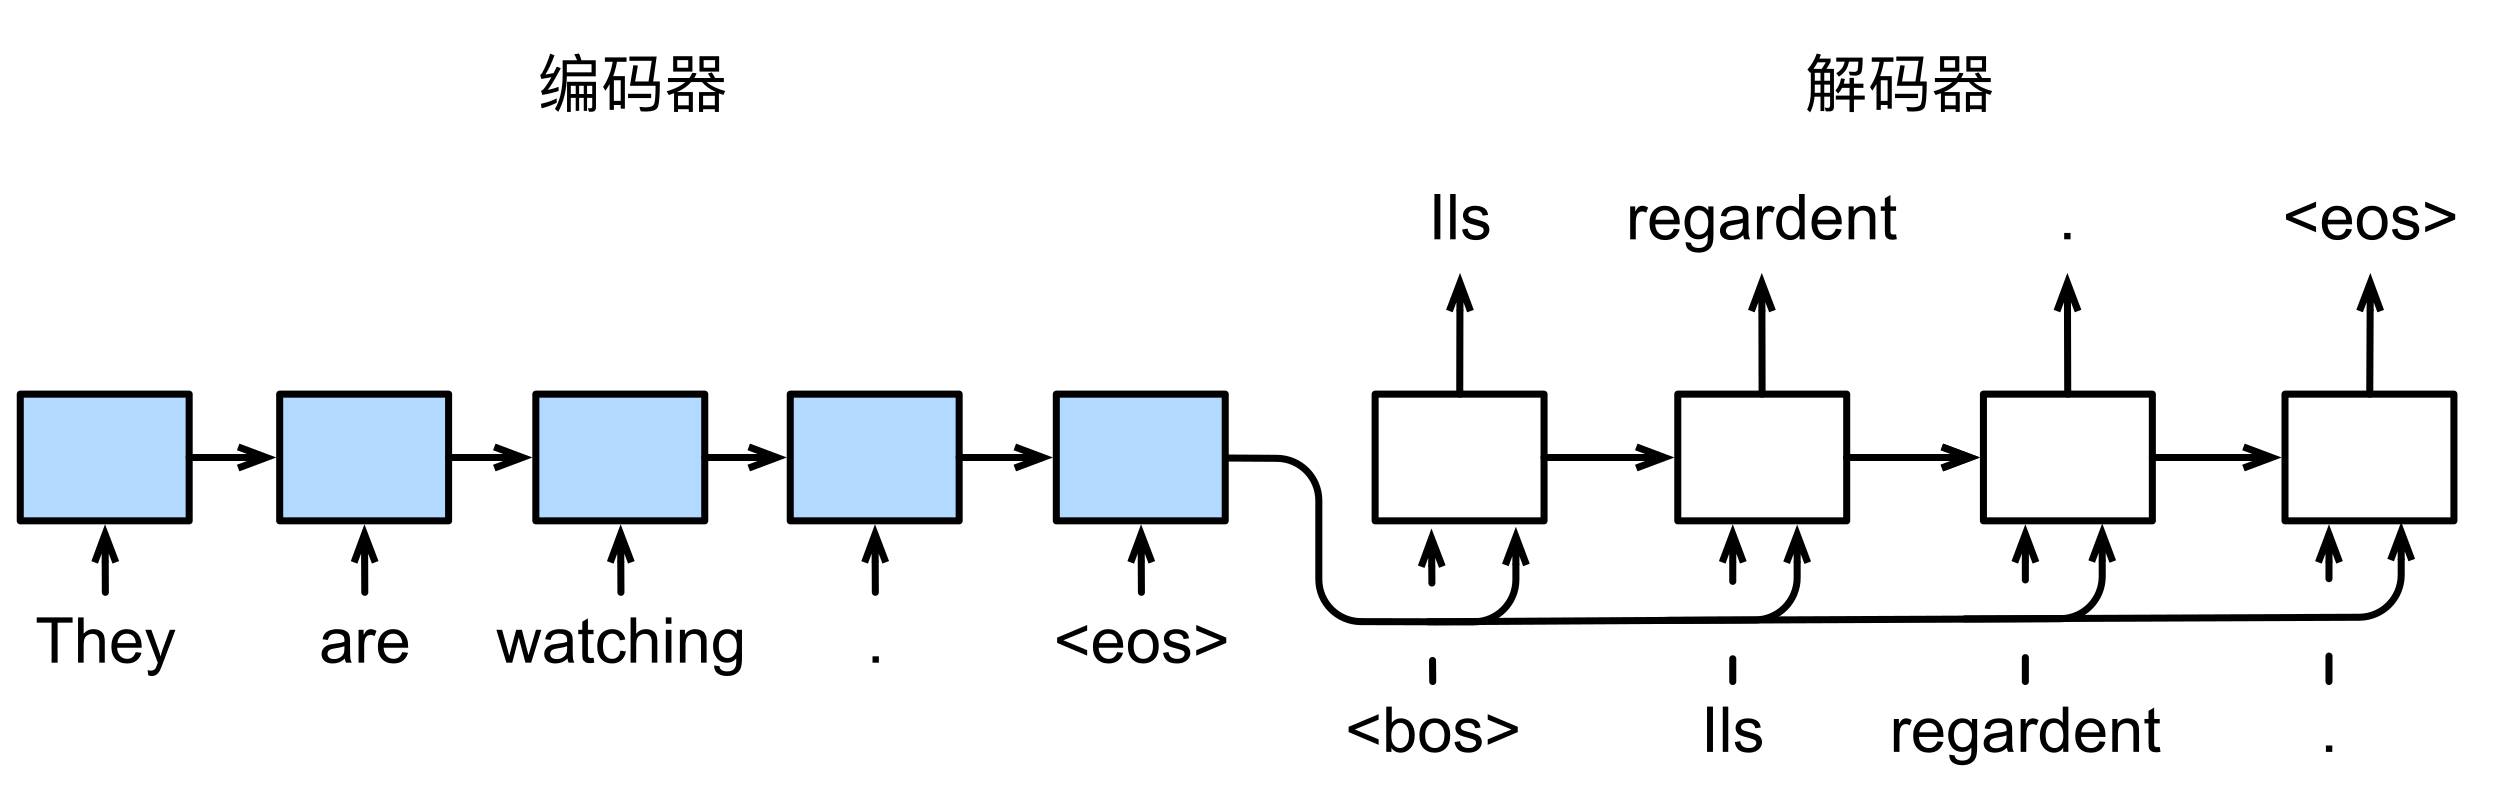 <?xml version="1.0" encoding="UTF-8"?>
<svg xmlns="http://www.w3.org/2000/svg" xmlns:xlink="http://www.w3.org/1999/xlink" width="444pt" height="140pt" viewBox="0 0 444 140" version="1.1">
<g id="surface1">
<path style="fill:none;stroke-width:1;stroke-linecap:round;stroke-linejoin:round;stroke:rgb(0%,0%,0%);stroke-opacity:1;stroke-miterlimit:10;" d="M 894.903 632.828 L 894.903 629.219 M 894.903 618.219 L 894.903 615.9 " transform="matrix(1.25,0,0,1.25,-705,-670)"/>
<path style="fill:none;stroke-width:1;stroke-linecap:butt;stroke-linejoin:miter;stroke:rgb(0%,0%,0%);stroke-opacity:1;stroke-miterlimit:10;" d="M 894.903 611.9 L 894.903 615.9 M 893.403 615.9 L 894.903 611.9 L 896.403 615.9 " transform="matrix(1.25,0,0,1.25,-705,-670)"/>
<path style="fill:none;stroke-width:1;stroke-linecap:round;stroke-linejoin:round;stroke:rgb(0%,0%,0%);stroke-opacity:1;stroke-miterlimit:10;" d="M 851.763 632.828 L 851.763 629.434 M 851.763 618.394 L 851.763 615.9 " transform="matrix(1.25,0,0,1.25,-705,-670)"/>
<path style="fill:none;stroke-width:1;stroke-linecap:butt;stroke-linejoin:miter;stroke:rgb(0%,0%,0%);stroke-opacity:1;stroke-miterlimit:10;" d="M 851.763 611.9 L 851.763 615.9 M 850.263 615.9 L 851.763 611.9 L 853.263 615.9 " transform="matrix(1.25,0,0,1.25,-705,-670)"/>
<path style="fill:none;stroke-width:1;stroke-linecap:round;stroke-linejoin:round;stroke:rgb(0%,0%,0%);stroke-opacity:1;stroke-miterlimit:10;" d="M 810.191 632.828 L 810.191 629.6 M 810.191 618.6 L 810.191 615.9 " transform="matrix(1.25,0,0,1.25,-705,-670)"/>
<path style="fill:none;stroke-width:1;stroke-linecap:butt;stroke-linejoin:miter;stroke:rgb(0%,0%,0%);stroke-opacity:1;stroke-miterlimit:10;" d="M 810.191 611.9 L 810.191 615.9 M 808.691 615.9 L 810.191 611.9 L 811.691 615.9 " transform="matrix(1.25,0,0,1.25,-705,-670)"/>
<path style="fill:none;stroke-width:1;stroke-linecap:round;stroke-linejoin:round;stroke:rgb(0%,0%,0%);stroke-opacity:1;stroke-miterlimit:10;" d="M 767.562 632.828 L 767.534 629.841 M 767.444 618.837 L 767.425 616.506 " transform="matrix(1.25,0,0,1.25,-705,-670)"/>
<path style="fill:none;stroke-width:1;stroke-linecap:butt;stroke-linejoin:miter;stroke:rgb(0%,0%,0%);stroke-opacity:1;stroke-miterlimit:10;" d="M 767.394 612.506 L 767.425 616.506 M 765.925 616.519 L 767.394 612.506 L 768.925 616.497 " transform="matrix(1.25,0,0,1.25,-705,-670)"/>
<path style="fill:none;stroke-width:1;stroke-linecap:round;stroke-linejoin:round;stroke:rgb(0%,0%,0%);stroke-opacity:1;stroke-miterlimit:10;" d="M 738.081 601.075 L 745.413 601.119 C 748.716 601.138 751.378 603.816 751.378 607.119 L 751.378 618.319 C 751.378 621.628 754.059 624.312 757.369 624.319 L 773.369 624.356 C 776.681 624.362 779.372 621.684 779.378 618.369 C 779.378 618.362 779.378 618.359 779.378 618.356 L 779.378 616.269 " transform="matrix(1.25,0,0,1.25,-705,-670)"/>
<path style="fill:none;stroke-width:1;stroke-linecap:butt;stroke-linejoin:miter;stroke:rgb(0%,0%,0%);stroke-opacity:1;stroke-miterlimit:10;" d="M 779.378 612.269 L 779.378 616.269 M 777.878 616.269 L 779.378 612.269 L 780.878 616.269 " transform="matrix(1.25,0,0,1.25,-705,-670)"/>
<path style=" stroke:none;fill-rule:nonzero;fill:rgb(69.804%,85.098%,100%);fill-opacity:1;" d="M 3.598 92.5 L 33.598 92.5 L 33.598 70 L 3.598 70 Z M 3.598 92.5 "/>
<path style="fill:none;stroke-width:1;stroke-linecap:round;stroke-linejoin:round;stroke:rgb(0%,0%,0%);stroke-opacity:1;stroke-miterlimit:10;" d="M 566.878 592 L 590.878 592 L 590.878 610 L 566.878 610 Z M 566.878 592 " transform="matrix(1.25,0,0,1.25,-705,-670)"/>
<path style=" stroke:none;fill-rule:nonzero;fill:rgb(0%,0%,0%);fill-opacity:1;" d="M 9.16 117.695 L 9.16 110.586 L 6.523 110.586 L 6.523 109.648 L 12.891 109.648 L 12.891 110.586 L 10.234 110.586 L 10.234 117.695 Z M 9.16 117.695 "/>
<path style=" stroke:none;fill-rule:nonzero;fill:rgb(0%,0%,0%);fill-opacity:1;" d="M 13.863 117.695 L 13.863 109.648 L 14.859 109.648 L 14.859 112.539 C 15.312 112.008 15.895 111.738 16.598 111.738 C 17.027 111.738 17.398 111.824 17.711 111.992 C 18.035 112.164 18.262 112.398 18.395 112.695 C 18.535 112.996 18.609 113.434 18.609 114.004 L 18.609 117.695 L 17.633 117.695 L 17.633 114.004 C 17.633 113.512 17.52 113.152 17.301 112.93 C 17.09 112.695 16.793 112.578 16.402 112.578 C 16.102 112.578 15.82 112.656 15.562 112.812 C 15.301 112.957 15.117 113.16 15.016 113.418 C 14.91 113.68 14.859 114.043 14.859 114.512 L 14.859 117.695 Z M 13.863 117.695 "/>
<path style=" stroke:none;fill-rule:nonzero;fill:rgb(0%,0%,0%);fill-opacity:1;" d="M 24.102 115.82 L 25.137 115.938 C 24.965 116.539 24.656 117.008 24.219 117.344 C 23.789 117.672 23.23 117.832 22.559 117.832 C 21.707 117.832 21.035 117.574 20.527 117.051 C 20.027 116.52 19.785 115.777 19.785 114.824 C 19.785 113.848 20.039 113.094 20.547 112.559 C 21.055 112.012 21.707 111.738 22.52 111.738 C 23.301 111.738 23.93 112.008 24.414 112.539 C 24.906 113.062 25.156 113.805 25.156 114.766 C 25.156 114.832 25.156 114.922 25.156 115.039 L 20.801 115.039 C 20.84 115.68 21.02 116.168 21.348 116.504 C 21.668 116.844 22.078 117.012 22.578 117.012 C 22.938 117.012 23.246 116.922 23.496 116.738 C 23.754 116.543 23.953 116.238 24.102 115.82 Z M 20.859 114.219 L 24.121 114.219 C 24.082 113.727 23.953 113.355 23.75 113.105 C 23.438 112.73 23.027 112.539 22.52 112.539 C 22.059 112.539 21.68 112.695 21.367 113.008 C 21.062 113.309 20.898 113.711 20.859 114.219 Z M 20.859 114.219 "/>
<path style=" stroke:none;fill-rule:nonzero;fill:rgb(0%,0%,0%);fill-opacity:1;" d="M 26.332 119.941 L 26.215 119.023 C 26.434 119.07 26.625 119.102 26.781 119.102 C 27 119.102 27.176 119.062 27.309 118.984 C 27.434 118.914 27.547 118.816 27.641 118.691 C 27.688 118.582 27.785 118.34 27.934 117.949 C 27.957 117.895 27.992 117.816 28.031 117.715 L 25.805 111.855 L 26.879 111.855 L 28.09 115.234 C 28.246 115.664 28.387 116.113 28.52 116.582 C 28.621 116.141 28.754 115.699 28.91 115.254 L 30.16 111.855 L 31.156 111.855 L 28.93 117.793 C 28.695 118.426 28.508 118.871 28.383 119.121 C 28.195 119.441 27.996 119.676 27.777 119.824 C 27.551 119.98 27.277 120.059 26.957 120.059 C 26.77 120.059 26.566 120.02 26.332 119.941 Z M 26.332 119.941 "/>
<path style=" stroke:none;fill-rule:nonzero;fill:rgb(69.804%,85.098%,100%);fill-opacity:1;" d="M 49.672 92.5 L 79.672 92.5 L 79.672 70 L 49.672 70 Z M 49.672 92.5 "/>
<path style="fill:none;stroke-width:1;stroke-linecap:round;stroke-linejoin:round;stroke:rgb(0%,0%,0%);stroke-opacity:1;stroke-miterlimit:10;" d="M 603.737 592 L 627.737 592 L 627.737 610 L 603.737 610 Z M 603.737 592 " transform="matrix(1.25,0,0,1.25,-705,-670)"/>
<path style="fill:none;stroke-width:1;stroke-linecap:round;stroke-linejoin:round;stroke:rgb(0%,0%,0%);stroke-opacity:1;stroke-miterlimit:10;" d="M 590.878 601 L 597.837 601 " transform="matrix(1.25,0,0,1.25,-705,-670)"/>
<path style="fill:none;stroke-width:1;stroke-linecap:butt;stroke-linejoin:miter;stroke:rgb(0%,0%,0%);stroke-opacity:1;stroke-miterlimit:10;" d="M 601.837 601 L 597.837 601 M 597.837 599.5 L 601.837 601 L 597.837 602.5 " transform="matrix(1.25,0,0,1.25,-705,-670)"/>
<path style="fill:none;stroke-width:1;stroke-linecap:round;stroke-linejoin:round;stroke:rgb(0%,0%,0%);stroke-opacity:1;stroke-miterlimit:10;" d="M 578.969 620.156 L 578.95 615.9 " transform="matrix(1.25,0,0,1.25,-705,-670)"/>
<path style="fill:none;stroke-width:1;stroke-linecap:butt;stroke-linejoin:miter;stroke:rgb(0%,0%,0%);stroke-opacity:1;stroke-miterlimit:10;" d="M 578.931 611.9 L 578.95 615.9 M 577.45 615.906 L 578.931 611.9 L 580.45 615.894 " transform="matrix(1.25,0,0,1.25,-705,-670)"/>
<path style=" stroke:none;fill-rule:nonzero;fill:rgb(69.804%,85.098%,100%);fill-opacity:1;" d="M 95.164 92.5 L 125.164 92.5 L 125.164 70 L 95.164 70 Z M 95.164 92.5 "/>
<path style="fill:none;stroke-width:1;stroke-linecap:round;stroke-linejoin:round;stroke:rgb(0%,0%,0%);stroke-opacity:1;stroke-miterlimit:10;" d="M 640.131 592 L 664.131 592 L 664.131 610 L 640.131 610 Z M 640.131 592 " transform="matrix(1.25,0,0,1.25,-705,-670)"/>
<path style=" stroke:none;fill-rule:nonzero;fill:rgb(69.804%,85.098%,100%);fill-opacity:1;" d="M 140.348 92.5 L 170.348 92.5 L 170.348 70 L 140.348 70 Z M 140.348 92.5 "/>
<path style="fill:none;stroke-width:1;stroke-linecap:round;stroke-linejoin:round;stroke:rgb(0%,0%,0%);stroke-opacity:1;stroke-miterlimit:10;" d="M 676.278 592 L 700.278 592 L 700.278 610 L 676.278 610 Z M 676.278 592 " transform="matrix(1.25,0,0,1.25,-705,-670)"/>
<path style=" stroke:none;fill-rule:nonzero;fill:rgb(69.804%,85.098%,100%);fill-opacity:1;" d="M 187.602 92.5 L 217.602 92.5 L 217.602 70 L 187.602 70 Z M 187.602 92.5 "/>
<path style="fill:none;stroke-width:1;stroke-linecap:round;stroke-linejoin:round;stroke:rgb(0%,0%,0%);stroke-opacity:1;stroke-miterlimit:10;" d="M 714.081 592 L 738.081 592 L 738.081 610 L 714.081 610 Z M 714.081 592 " transform="matrix(1.25,0,0,1.25,-705,-670)"/>
<path style=" stroke:none;fill-rule:nonzero;fill:rgb(0%,0%,0%);fill-opacity:1;" d="M 61.25 116.973 C 60.883 117.285 60.531 117.508 60.195 117.637 C 59.852 117.762 59.492 117.832 59.102 117.832 C 58.461 117.832 57.969 117.676 57.617 117.363 C 57.273 117.051 57.109 116.648 57.109 116.152 C 57.109 115.867 57.172 115.605 57.305 115.371 C 57.43 115.137 57.602 114.949 57.812 114.805 C 58.016 114.664 58.25 114.551 58.516 114.473 C 58.711 114.434 59.004 114.391 59.395 114.336 C 60.199 114.246 60.789 114.129 61.172 113.984 C 61.172 113.855 61.172 113.77 61.172 113.73 C 61.172 113.328 61.078 113.047 60.898 112.891 C 60.633 112.656 60.258 112.539 59.766 112.539 C 59.297 112.539 58.949 112.625 58.73 112.793 C 58.504 112.949 58.344 113.238 58.242 113.652 L 57.285 113.535 C 57.363 113.121 57.5 112.789 57.695 112.539 C 57.898 112.281 58.191 112.086 58.574 111.953 C 58.965 111.812 59.402 111.738 59.902 111.738 C 60.41 111.738 60.809 111.797 61.113 111.914 C 61.426 112.031 61.648 112.184 61.797 112.363 C 61.953 112.535 62.055 112.754 62.109 113.027 C 62.148 113.199 62.168 113.496 62.168 113.926 L 62.168 115.254 C 62.168 116.168 62.188 116.746 62.227 116.992 C 62.266 117.242 62.348 117.477 62.48 117.695 L 61.445 117.695 C 61.336 117.488 61.273 117.246 61.25 116.973 Z M 61.172 114.766 C 60.805 114.91 60.262 115.035 59.551 115.137 C 59.145 115.203 58.855 115.273 58.691 115.352 C 58.52 115.418 58.387 115.523 58.301 115.664 C 58.207 115.809 58.164 115.965 58.164 116.133 C 58.164 116.395 58.262 116.617 58.457 116.797 C 58.652 116.969 58.945 117.051 59.336 117.051 C 59.711 117.051 60.047 116.969 60.352 116.797 C 60.648 116.629 60.867 116.402 61.016 116.113 C 61.117 115.895 61.172 115.566 61.172 115.137 Z M 61.172 114.766 "/>
<path style=" stroke:none;fill-rule:nonzero;fill:rgb(0%,0%,0%);fill-opacity:1;" d="M 63.68 117.695 L 63.68 111.855 L 64.578 111.855 L 64.578 112.754 C 64.797 112.34 65.008 112.066 65.203 111.934 C 65.398 111.805 65.613 111.738 65.848 111.738 C 66.168 111.738 66.512 111.844 66.863 112.051 L 66.512 112.969 C 66.277 112.828 66.031 112.754 65.789 112.754 C 65.578 112.754 65.383 112.82 65.203 112.949 C 65.031 113.082 64.91 113.262 64.832 113.496 C 64.723 113.848 64.676 114.234 64.676 114.648 L 64.676 117.695 Z M 63.68 117.695 "/>
<path style=" stroke:none;fill-rule:nonzero;fill:rgb(0%,0%,0%);fill-opacity:1;" d="M 71.43 115.82 L 72.465 115.938 C 72.293 116.539 71.984 117.008 71.547 117.344 C 71.117 117.672 70.559 117.832 69.887 117.832 C 69.035 117.832 68.363 117.574 67.855 117.051 C 67.355 116.52 67.113 115.777 67.113 114.824 C 67.113 113.848 67.367 113.094 67.875 112.559 C 68.383 112.012 69.035 111.738 69.848 111.738 C 70.629 111.738 71.258 112.008 71.742 112.539 C 72.234 113.062 72.484 113.805 72.484 114.766 C 72.484 114.832 72.484 114.922 72.484 115.039 L 68.129 115.039 C 68.168 115.68 68.348 116.168 68.676 116.504 C 68.996 116.844 69.406 117.012 69.906 117.012 C 70.266 117.012 70.574 116.922 70.824 116.738 C 71.082 116.543 71.281 116.238 71.43 115.82 Z M 68.188 114.219 L 71.449 114.219 C 71.41 113.727 71.281 113.355 71.078 113.105 C 70.766 112.73 70.355 112.539 69.848 112.539 C 69.387 112.539 69.008 112.695 68.695 113.008 C 68.391 113.309 68.227 113.711 68.188 114.219 Z M 68.188 114.219 "/>
<path style=" stroke:none;fill-rule:nonzero;fill:rgb(0%,0%,0%);fill-opacity:1;" d="M 89.938 117.695 L 88.16 111.855 L 89.176 111.855 L 90.113 115.234 L 90.445 116.484 C 90.453 116.422 90.562 116.016 90.758 115.273 L 91.676 111.855 L 92.691 111.855 L 93.57 115.254 L 93.863 116.367 L 94.195 115.234 L 95.191 111.855 L 96.148 111.855 L 94.332 117.695 L 93.316 117.695 L 92.379 114.199 L 92.145 113.203 L 90.973 117.695 Z M 89.938 117.695 "/>
<path style=" stroke:none;fill-rule:nonzero;fill:rgb(0%,0%,0%);fill-opacity:1;" d="M 100.793 116.973 C 100.43 117.285 100.078 117.508 99.738 117.637 C 99.398 117.762 99.035 117.832 98.645 117.832 C 98.008 117.832 97.512 117.676 97.16 117.363 C 96.82 117.051 96.652 116.648 96.652 116.152 C 96.652 115.867 96.719 115.605 96.848 115.371 C 96.977 115.137 97.148 114.949 97.355 114.805 C 97.562 114.664 97.797 114.551 98.059 114.473 C 98.254 114.434 98.547 114.391 98.938 114.336 C 99.746 114.246 100.336 114.129 100.715 113.984 C 100.715 113.855 100.715 113.77 100.715 113.73 C 100.715 113.328 100.625 113.047 100.441 112.891 C 100.18 112.656 99.805 112.539 99.309 112.539 C 98.84 112.539 98.496 112.625 98.273 112.793 C 98.051 112.949 97.891 113.238 97.785 113.652 L 96.828 113.535 C 96.906 113.121 97.043 112.789 97.238 112.539 C 97.445 112.281 97.738 112.086 98.117 111.953 C 98.508 111.812 98.949 111.738 99.445 111.738 C 99.953 111.738 100.355 111.797 100.656 111.914 C 100.969 112.031 101.195 112.184 101.34 112.363 C 101.496 112.535 101.602 112.754 101.652 113.027 C 101.691 113.199 101.711 113.496 101.711 113.926 L 101.711 115.254 C 101.711 116.168 101.73 116.746 101.77 116.992 C 101.809 117.242 101.895 117.477 102.023 117.695 L 100.988 117.695 C 100.883 117.488 100.82 117.246 100.793 116.973 Z M 100.715 114.766 C 100.352 114.91 99.809 115.035 99.094 115.137 C 98.691 115.203 98.402 115.273 98.234 115.352 C 98.066 115.418 97.934 115.523 97.844 115.664 C 97.754 115.809 97.707 115.965 97.707 116.133 C 97.707 116.395 97.805 116.617 98 116.797 C 98.195 116.969 98.488 117.051 98.879 117.051 C 99.258 117.051 99.594 116.969 99.895 116.797 C 100.195 116.629 100.414 116.402 100.559 116.113 C 100.664 115.895 100.715 115.566 100.715 115.137 Z M 100.715 114.766 "/>
<path style=" stroke:none;fill-rule:nonzero;fill:rgb(0%,0%,0%);fill-opacity:1;" d="M 105.41 116.816 L 105.547 117.676 C 105.262 117.738 105.012 117.773 104.805 117.773 C 104.441 117.773 104.16 117.715 103.965 117.598 C 103.77 117.48 103.625 117.332 103.535 117.148 C 103.457 116.969 103.418 116.582 103.418 115.996 L 103.418 112.637 L 102.695 112.637 L 102.695 111.855 L 103.418 111.855 L 103.418 110.41 L 104.414 109.824 L 104.414 111.855 L 105.41 111.855 L 105.41 112.637 L 104.414 112.637 L 104.414 116.035 C 104.414 116.324 104.426 116.504 104.453 116.582 C 104.492 116.66 104.551 116.727 104.629 116.777 C 104.707 116.832 104.816 116.855 104.961 116.855 C 105.078 116.855 105.227 116.844 105.41 116.816 Z M 105.41 116.816 "/>
<path style=" stroke:none;fill-rule:nonzero;fill:rgb(0%,0%,0%);fill-opacity:1;" d="M 110.176 115.566 L 111.152 115.684 C 111.047 116.363 110.773 116.891 110.332 117.266 C 109.891 117.645 109.348 117.832 108.711 117.832 C 107.918 117.832 107.277 117.574 106.797 117.051 C 106.316 116.531 106.074 115.781 106.074 114.805 C 106.074 114.168 106.18 113.613 106.387 113.145 C 106.594 112.676 106.906 112.324 107.324 112.09 C 107.754 111.855 108.223 111.738 108.73 111.738 C 109.355 111.738 109.871 111.902 110.273 112.227 C 110.676 112.539 110.938 112.988 111.055 113.574 L 110.098 113.73 C 110.008 113.34 109.844 113.047 109.609 112.852 C 109.375 112.645 109.094 112.539 108.77 112.539 C 108.262 112.539 107.852 112.723 107.539 113.086 C 107.238 113.438 107.09 114 107.09 114.766 C 107.09 115.562 107.238 116.133 107.539 116.484 C 107.84 116.836 108.23 117.012 108.711 117.012 C 109.102 117.012 109.426 116.895 109.688 116.66 C 109.949 116.426 110.109 116.062 110.176 115.566 Z M 110.176 115.566 "/>
<path style=" stroke:none;fill-rule:nonzero;fill:rgb(0%,0%,0%);fill-opacity:1;" d="M 111.992 117.695 L 111.992 109.648 L 112.988 109.648 L 112.988 112.539 C 113.445 112.008 114.023 111.738 114.727 111.738 C 115.156 111.738 115.527 111.824 115.84 111.992 C 116.164 112.164 116.395 112.398 116.523 112.695 C 116.668 112.996 116.738 113.434 116.738 114.004 L 116.738 117.695 L 115.762 117.695 L 115.762 114.004 C 115.762 113.512 115.652 113.152 115.43 112.93 C 115.223 112.695 114.922 112.578 114.531 112.578 C 114.23 112.578 113.953 112.656 113.691 112.812 C 113.43 112.957 113.25 113.16 113.145 113.418 C 113.039 113.68 112.988 114.043 112.988 114.512 L 112.988 117.695 Z M 111.992 117.695 "/>
<path style=" stroke:none;fill-rule:nonzero;fill:rgb(0%,0%,0%);fill-opacity:1;" d="M 118.25 110.781 L 118.25 109.648 L 119.246 109.648 L 119.246 110.781 Z M 118.25 117.695 L 118.25 111.855 L 119.246 111.855 L 119.246 117.695 Z M 118.25 117.695 "/>
<path style=" stroke:none;fill-rule:nonzero;fill:rgb(0%,0%,0%);fill-opacity:1;" d="M 120.75 117.695 L 120.75 111.855 L 121.648 111.855 L 121.648 112.695 C 122.062 112.059 122.684 111.738 123.504 111.738 C 123.855 111.738 124.172 111.805 124.461 111.934 C 124.758 112.051 124.98 112.215 125.125 112.422 C 125.266 112.617 125.371 112.859 125.438 113.145 C 125.477 113.328 125.496 113.648 125.496 114.102 L 125.496 117.695 L 124.5 117.695 L 124.5 114.141 C 124.5 113.738 124.461 113.438 124.383 113.242 C 124.305 113.047 124.168 112.891 123.973 112.773 C 123.777 112.645 123.547 112.578 123.289 112.578 C 122.871 112.578 122.508 112.715 122.195 112.988 C 121.895 113.25 121.746 113.758 121.746 114.512 L 121.746 117.695 Z M 120.75 117.695 "/>
<path style=" stroke:none;fill-rule:nonzero;fill:rgb(0%,0%,0%);fill-opacity:1;" d="M 126.832 118.184 L 127.789 118.32 C 127.828 118.617 127.938 118.832 128.121 118.965 C 128.367 119.145 128.707 119.238 129.137 119.238 C 129.59 119.238 129.941 119.145 130.191 118.965 C 130.438 118.777 130.605 118.523 130.699 118.203 C 130.75 117.992 130.77 117.574 130.758 116.934 C 130.328 117.441 129.793 117.695 129.156 117.695 C 128.348 117.695 127.723 117.41 127.281 116.836 C 126.852 116.25 126.637 115.555 126.637 114.746 C 126.637 114.188 126.734 113.672 126.93 113.203 C 127.137 112.734 127.43 112.379 127.809 112.129 C 128.184 111.871 128.633 111.738 129.156 111.738 C 129.844 111.738 130.41 112.012 130.855 112.559 L 130.855 111.855 L 131.773 111.855 L 131.773 116.895 C 131.773 117.801 131.676 118.445 131.48 118.828 C 131.297 119.203 131.004 119.5 130.602 119.727 C 130.211 119.945 129.723 120.059 129.137 120.059 C 128.434 120.059 127.867 119.902 127.438 119.59 C 127.02 119.277 126.816 118.809 126.832 118.184 Z M 127.652 114.668 C 127.652 115.438 127.801 115.996 128.102 116.348 C 128.398 116.699 128.777 116.875 129.234 116.875 C 129.688 116.875 130.074 116.699 130.387 116.348 C 130.699 115.996 130.855 115.449 130.855 114.707 C 130.855 113.992 130.691 113.453 130.367 113.086 C 130.055 112.723 129.676 112.539 129.234 112.539 C 128.789 112.539 128.414 112.723 128.102 113.086 C 127.801 113.438 127.652 113.965 127.652 114.668 Z M 127.652 114.668 "/>
<path style=" stroke:none;fill-rule:nonzero;fill:rgb(0%,0%,0%);fill-opacity:1;" d="M 154.957 117.695 L 154.957 116.562 L 156.09 116.562 L 156.09 117.695 Z M 154.957 117.695 "/>
<path style=" stroke:none;fill-rule:nonzero;fill:rgb(0%,0%,0%);fill-opacity:1;" d="M 187.746 114.18 L 187.746 113.242 L 193.078 110.996 L 193.078 111.973 L 188.84 113.711 L 193.078 115.469 L 193.078 116.445 Z M 187.746 114.18 "/>
<path style=" stroke:none;fill-rule:nonzero;fill:rgb(0%,0%,0%);fill-opacity:1;" d="M 198.418 115.82 L 199.453 115.938 C 199.281 116.539 198.973 117.008 198.535 117.344 C 198.105 117.672 197.547 117.832 196.875 117.832 C 196.023 117.832 195.352 117.574 194.844 117.051 C 194.344 116.52 194.102 115.777 194.102 114.824 C 194.102 113.848 194.355 113.094 194.863 112.559 C 195.371 112.012 196.023 111.738 196.836 111.738 C 197.617 111.738 198.246 112.008 198.73 112.539 C 199.223 113.062 199.473 113.805 199.473 114.766 C 199.473 114.832 199.473 114.922 199.473 115.039 L 195.117 115.039 C 195.156 115.68 195.336 116.168 195.664 116.504 C 195.984 116.844 196.395 117.012 196.895 117.012 C 197.254 117.012 197.562 116.922 197.812 116.738 C 198.07 116.543 198.27 116.238 198.418 115.82 Z M 195.176 114.219 L 198.438 114.219 C 198.398 113.727 198.27 113.355 198.066 113.105 C 197.754 112.73 197.344 112.539 196.836 112.539 C 196.375 112.539 195.996 112.695 195.684 113.008 C 195.379 113.309 195.215 113.711 195.176 114.219 Z M 195.176 114.219 "/>
<path style=" stroke:none;fill-rule:nonzero;fill:rgb(0%,0%,0%);fill-opacity:1;" d="M 200.32 114.785 C 200.32 113.707 200.617 112.906 201.219 112.383 C 201.727 111.953 202.336 111.738 203.055 111.738 C 203.859 111.738 204.52 112 205.027 112.52 C 205.535 113.043 205.789 113.766 205.789 114.688 C 205.789 115.445 205.672 116.035 205.438 116.465 C 205.211 116.895 204.891 117.234 204.461 117.48 C 204.031 117.715 203.562 117.832 203.055 117.832 C 202.234 117.832 201.57 117.574 201.062 117.051 C 200.562 116.52 200.32 115.762 200.32 114.785 Z M 201.336 114.785 C 201.336 115.527 201.496 116.09 201.824 116.465 C 202.145 116.832 202.555 117.012 203.055 117.012 C 203.547 117.012 203.957 116.832 204.285 116.465 C 204.605 116.09 204.773 115.516 204.773 114.746 C 204.773 114.031 204.605 113.484 204.285 113.105 C 203.957 112.73 203.547 112.539 203.055 112.539 C 202.555 112.539 202.145 112.73 201.824 113.105 C 201.496 113.473 201.336 114.031 201.336 114.785 Z M 201.336 114.785 "/>
<path style=" stroke:none;fill-rule:nonzero;fill:rgb(0%,0%,0%);fill-opacity:1;" d="M 206.555 115.957 L 207.531 115.801 C 207.582 116.191 207.734 116.492 207.98 116.699 C 208.242 116.91 208.594 117.012 209.035 117.012 C 209.492 117.012 209.828 116.922 210.051 116.738 C 210.273 116.559 210.383 116.344 210.383 116.094 C 210.383 115.859 210.285 115.684 210.09 115.566 C 209.945 115.477 209.609 115.359 209.074 115.215 C 208.344 115.035 207.836 114.879 207.551 114.746 C 207.277 114.617 207.07 114.434 206.926 114.199 C 206.781 113.965 206.711 113.707 206.711 113.418 C 206.711 113.16 206.77 112.918 206.887 112.695 C 207.004 112.477 207.168 112.285 207.375 112.129 C 207.531 112.027 207.738 111.934 208 111.855 C 208.273 111.777 208.559 111.738 208.859 111.738 C 209.316 111.738 209.711 111.805 210.051 111.934 C 210.402 112.066 210.664 112.242 210.832 112.461 C 211 112.684 211.117 112.984 211.184 113.359 L 210.207 113.496 C 210.168 113.199 210.039 112.965 209.816 112.793 C 209.609 112.625 209.316 112.539 208.938 112.539 C 208.48 112.539 208.156 112.617 207.961 112.773 C 207.766 112.918 207.668 113.094 207.668 113.301 C 207.668 113.434 207.707 113.543 207.785 113.633 C 207.863 113.75 207.992 113.844 208.176 113.906 C 208.266 113.945 208.555 114.031 209.035 114.16 C 209.738 114.344 210.227 114.492 210.5 114.609 C 210.785 114.727 211.008 114.902 211.164 115.137 C 211.32 115.359 211.398 115.641 211.398 115.977 C 211.398 116.316 211.301 116.629 211.105 116.914 C 210.91 117.203 210.629 117.43 210.266 117.598 C 209.914 117.754 209.504 117.832 209.035 117.832 C 208.281 117.832 207.699 117.676 207.297 117.363 C 206.906 117.039 206.66 116.57 206.555 115.957 Z M 206.555 115.957 "/>
<path style=" stroke:none;fill-rule:nonzero;fill:rgb(0%,0%,0%);fill-opacity:1;" d="M 217.785 114.18 L 212.453 116.445 L 212.453 115.469 L 216.672 113.711 L 212.453 111.973 L 212.453 110.996 L 217.785 113.242 Z M 217.785 114.18 "/>
<path style="fill:none;stroke-width:1;stroke-linecap:round;stroke-linejoin:round;stroke:rgb(0%,0%,0%);stroke-opacity:1;stroke-miterlimit:10;" d="M 759.378 592 L 783.378 592 L 783.378 610 L 759.378 610 Z M 759.378 592 " transform="matrix(1.25,0,0,1.25,-705,-670)"/>
<path style="fill:none;stroke-width:1;stroke-linecap:round;stroke-linejoin:round;stroke:rgb(0%,0%,0%);stroke-opacity:1;stroke-miterlimit:10;" d="M 802.378 592 L 826.378 592 L 826.378 610 L 802.378 610 Z M 802.378 592 " transform="matrix(1.25,0,0,1.25,-705,-670)"/>
<path style="fill:none;stroke-width:1;stroke-linecap:round;stroke-linejoin:round;stroke:rgb(0%,0%,0%);stroke-opacity:1;stroke-miterlimit:10;" d="M 845.806 592 L 869.806 592 L 869.806 610 L 845.806 610 Z M 845.806 592 " transform="matrix(1.25,0,0,1.25,-705,-670)"/>
<path style="fill:none;stroke-width:1;stroke-linecap:round;stroke-linejoin:round;stroke:rgb(0%,0%,0%);stroke-opacity:1;stroke-miterlimit:10;" d="M 888.653 592 L 912.653 592 L 912.653 610 L 888.653 610 Z M 888.653 592 " transform="matrix(1.25,0,0,1.25,-705,-670)"/>
<path style="fill:none;stroke-width:1;stroke-linecap:round;stroke-linejoin:round;stroke:rgb(0%,0%,0%);stroke-opacity:1;stroke-miterlimit:10;" d="M 615.828 620.156 L 615.809 615.9 " transform="matrix(1.25,0,0,1.25,-705,-670)"/>
<path style="fill:none;stroke-width:1;stroke-linecap:butt;stroke-linejoin:miter;stroke:rgb(0%,0%,0%);stroke-opacity:1;stroke-miterlimit:10;" d="M 615.788 611.9 L 615.809 615.9 M 614.309 615.906 L 615.788 611.9 L 617.309 615.894 " transform="matrix(1.25,0,0,1.25,-705,-670)"/>
<path style="fill:none;stroke-width:1;stroke-linecap:round;stroke-linejoin:round;stroke:rgb(0%,0%,0%);stroke-opacity:1;stroke-miterlimit:10;" d="M 627.737 601 L 634.231 601 " transform="matrix(1.25,0,0,1.25,-705,-670)"/>
<path style="fill:none;stroke-width:1;stroke-linecap:butt;stroke-linejoin:miter;stroke:rgb(0%,0%,0%);stroke-opacity:1;stroke-miterlimit:10;" d="M 638.231 601 L 634.231 601 M 634.231 599.5 L 638.231 601 L 634.231 602.5 " transform="matrix(1.25,0,0,1.25,-705,-670)"/>
<path style="fill:none;stroke-width:1;stroke-linecap:round;stroke-linejoin:round;stroke:rgb(0%,0%,0%);stroke-opacity:1;stroke-miterlimit:10;" d="M 664.131 601 L 670.378 601 " transform="matrix(1.25,0,0,1.25,-705,-670)"/>
<path style="fill:none;stroke-width:1;stroke-linecap:butt;stroke-linejoin:miter;stroke:rgb(0%,0%,0%);stroke-opacity:1;stroke-miterlimit:10;" d="M 674.378 601 L 670.378 601 M 670.378 599.5 L 674.378 601 L 670.378 602.5 " transform="matrix(1.25,0,0,1.25,-705,-670)"/>
<path style="fill:none;stroke-width:1;stroke-linecap:round;stroke-linejoin:round;stroke:rgb(0%,0%,0%);stroke-opacity:1;stroke-miterlimit:10;" d="M 700.278 601 L 708.184 601 " transform="matrix(1.25,0,0,1.25,-705,-670)"/>
<path style="fill:none;stroke-width:1;stroke-linecap:butt;stroke-linejoin:miter;stroke:rgb(0%,0%,0%);stroke-opacity:1;stroke-miterlimit:10;" d="M 712.184 601 L 708.184 601 M 708.184 599.5 L 712.184 601 L 708.184 602.5 " transform="matrix(1.25,0,0,1.25,-705,-670)"/>
<path style="fill:none;stroke-width:1;stroke-linecap:round;stroke-linejoin:round;stroke:rgb(0%,0%,0%);stroke-opacity:1;stroke-miterlimit:10;" d="M 652.222 620.156 L 652.203 615.9 " transform="matrix(1.25,0,0,1.25,-705,-670)"/>
<path style="fill:none;stroke-width:1;stroke-linecap:butt;stroke-linejoin:miter;stroke:rgb(0%,0%,0%);stroke-opacity:1;stroke-miterlimit:10;" d="M 652.184 611.9 L 652.203 615.9 M 650.703 615.906 L 652.184 611.9 L 653.703 615.894 " transform="matrix(1.25,0,0,1.25,-705,-670)"/>
<path style="fill:none;stroke-width:1;stroke-linecap:round;stroke-linejoin:round;stroke:rgb(0%,0%,0%);stroke-opacity:1;stroke-miterlimit:10;" d="M 688.369 620.156 L 688.347 615.9 " transform="matrix(1.25,0,0,1.25,-705,-670)"/>
<path style="fill:none;stroke-width:1;stroke-linecap:butt;stroke-linejoin:miter;stroke:rgb(0%,0%,0%);stroke-opacity:1;stroke-miterlimit:10;" d="M 688.328 611.9 L 688.347 615.9 M 686.847 615.906 L 688.328 611.9 L 689.847 615.894 " transform="matrix(1.25,0,0,1.25,-705,-670)"/>
<path style="fill:none;stroke-width:1;stroke-linecap:round;stroke-linejoin:round;stroke:rgb(0%,0%,0%);stroke-opacity:1;stroke-miterlimit:10;" d="M 726.172 620.156 L 726.153 615.9 " transform="matrix(1.25,0,0,1.25,-705,-670)"/>
<path style="fill:none;stroke-width:1;stroke-linecap:butt;stroke-linejoin:miter;stroke:rgb(0%,0%,0%);stroke-opacity:1;stroke-miterlimit:10;" d="M 726.131 611.9 L 726.153 615.9 M 724.653 615.906 L 726.131 611.9 L 727.653 615.894 " transform="matrix(1.25,0,0,1.25,-705,-670)"/>
<path style="fill:none;stroke-width:1;stroke-linecap:round;stroke-linejoin:round;stroke:rgb(0%,0%,0%);stroke-opacity:1;stroke-miterlimit:10;" d="M 826.378 601 L 839.906 601 " transform="matrix(1.25,0,0,1.25,-705,-670)"/>
<path style="fill:none;stroke-width:1;stroke-linecap:butt;stroke-linejoin:miter;stroke:rgb(0%,0%,0%);stroke-opacity:1;stroke-miterlimit:10;" d="M 843.906 601 L 839.906 601 M 839.906 599.5 L 843.906 601 L 839.906 602.5 " transform="matrix(1.25,0,0,1.25,-705,-670)"/>
<path style=" stroke:none;fill-rule:nonzero;fill:rgb(0%,0%,0%);fill-opacity:1;" d="M 254.754 42.5 L 254.754 34.453 L 255.809 34.453 L 255.809 42.5 Z M 254.754 42.5 "/>
<path style=" stroke:none;fill-rule:nonzero;fill:rgb(0%,0%,0%);fill-opacity:1;" d="M 257.547 42.5 L 257.547 34.453 L 258.523 34.453 L 258.523 42.5 Z M 257.547 42.5 "/>
<path style=" stroke:none;fill-rule:nonzero;fill:rgb(0%,0%,0%);fill-opacity:1;" d="M 259.668 40.762 L 260.645 40.605 C 260.695 40.996 260.848 41.297 261.094 41.504 C 261.355 41.715 261.707 41.816 262.148 41.816 C 262.605 41.816 262.941 41.727 263.164 41.543 C 263.387 41.363 263.496 41.148 263.496 40.898 C 263.496 40.664 263.398 40.488 263.203 40.371 C 263.059 40.281 262.723 40.164 262.188 40.02 C 261.457 39.84 260.949 39.684 260.664 39.551 C 260.391 39.422 260.184 39.238 260.039 39.004 C 259.895 38.77 259.824 38.512 259.824 38.223 C 259.824 37.965 259.883 37.727 260 37.5 C 260.117 37.281 260.281 37.09 260.488 36.934 C 260.645 36.832 260.852 36.738 261.113 36.66 C 261.387 36.582 261.672 36.543 261.973 36.543 C 262.43 36.543 262.824 36.609 263.164 36.738 C 263.516 36.871 263.777 37.047 263.945 37.266 C 264.113 37.492 264.23 37.789 264.297 38.164 L 263.32 38.301 C 263.281 38.004 263.152 37.77 262.93 37.598 C 262.723 37.43 262.43 37.344 262.051 37.344 C 261.594 37.344 261.27 37.422 261.074 37.578 C 260.879 37.727 260.781 37.898 260.781 38.105 C 260.781 38.238 260.82 38.352 260.898 38.438 C 260.977 38.555 261.105 38.648 261.289 38.711 C 261.379 38.75 261.668 38.836 262.148 38.965 C 262.852 39.148 263.34 39.297 263.613 39.414 C 263.898 39.531 264.121 39.707 264.277 39.941 C 264.434 40.164 264.512 40.445 264.512 40.781 C 264.512 41.125 264.414 41.438 264.219 41.719 C 264.023 42.008 263.742 42.234 263.379 42.402 C 263.027 42.559 262.617 42.637 262.148 42.637 C 261.395 42.637 260.812 42.48 260.41 42.168 C 260.02 41.844 259.773 41.375 259.668 40.762 Z M 259.668 40.762 "/>
<path style=" stroke:none;fill-rule:nonzero;fill:rgb(0%,0%,0%);fill-opacity:1;" d="M 289.52 42.5 L 289.52 36.66 L 290.418 36.66 L 290.418 37.559 C 290.637 37.145 290.848 36.871 291.043 36.738 C 291.238 36.609 291.453 36.543 291.688 36.543 C 292.008 36.543 292.352 36.648 292.703 36.855 L 292.352 37.773 C 292.117 37.633 291.871 37.559 291.629 37.559 C 291.418 37.559 291.223 37.625 291.043 37.754 C 290.871 37.887 290.75 38.066 290.672 38.301 C 290.562 38.652 290.516 39.039 290.516 39.453 L 290.516 42.5 Z M 289.52 42.5 "/>
<path style=" stroke:none;fill-rule:nonzero;fill:rgb(0%,0%,0%);fill-opacity:1;" d="M 297.27 40.625 L 298.305 40.742 C 298.133 41.344 297.824 41.812 297.387 42.148 C 296.957 42.477 296.398 42.637 295.727 42.637 C 294.875 42.637 294.203 42.379 293.695 41.855 C 293.195 41.324 292.953 40.582 292.953 39.629 C 292.953 38.652 293.207 37.898 293.715 37.363 C 294.223 36.816 294.875 36.543 295.688 36.543 C 296.469 36.543 297.098 36.812 297.582 37.344 C 298.074 37.867 298.324 38.609 298.324 39.57 C 298.324 39.641 298.324 39.727 298.324 39.844 L 293.969 39.844 C 294.008 40.484 294.188 40.973 294.516 41.309 C 294.836 41.648 295.246 41.816 295.746 41.816 C 296.105 41.816 296.414 41.727 296.664 41.543 C 296.922 41.348 297.121 41.047 297.27 40.625 Z M 294.027 39.023 L 297.289 39.023 C 297.25 38.531 297.121 38.16 296.918 37.91 C 296.605 37.535 296.195 37.344 295.688 37.344 C 295.227 37.344 294.848 37.5 294.535 37.812 C 294.23 38.117 294.066 38.516 294.027 39.023 Z M 294.027 39.023 "/>
<path style=" stroke:none;fill-rule:nonzero;fill:rgb(0%,0%,0%);fill-opacity:1;" d="M 299.367 42.988 L 300.324 43.125 C 300.363 43.422 300.469 43.637 300.656 43.77 C 300.898 43.949 301.242 44.043 301.672 44.043 C 302.125 44.043 302.477 43.949 302.727 43.77 C 302.969 43.586 303.141 43.328 303.234 43.008 C 303.281 42.797 303.301 42.379 303.293 41.738 C 302.863 42.246 302.324 42.5 301.691 42.5 C 300.879 42.5 300.254 42.219 299.816 41.641 C 299.387 41.055 299.172 40.359 299.172 39.551 C 299.172 38.992 299.27 38.477 299.465 38.008 C 299.668 37.539 299.961 37.184 300.344 36.934 C 300.719 36.676 301.168 36.543 301.691 36.543 C 302.379 36.543 302.945 36.816 303.391 37.363 L 303.391 36.66 L 304.309 36.66 L 304.309 41.699 C 304.309 42.609 304.211 43.25 304.016 43.633 C 303.828 44.008 303.535 44.305 303.137 44.531 C 302.746 44.75 302.258 44.863 301.672 44.863 C 300.969 44.863 300.402 44.707 299.973 44.395 C 299.551 44.082 299.352 43.613 299.367 42.988 Z M 300.188 39.473 C 300.188 40.242 300.332 40.801 300.637 41.152 C 300.934 41.504 301.309 41.68 301.77 41.68 C 302.223 41.68 302.609 41.504 302.922 41.152 C 303.234 40.801 303.391 40.254 303.391 39.512 C 303.391 38.797 303.223 38.258 302.902 37.891 C 302.59 37.531 302.207 37.344 301.77 37.344 C 301.324 37.344 300.949 37.531 300.637 37.891 C 300.332 38.242 300.188 38.77 300.188 39.473 Z M 300.188 39.473 "/>
<path style=" stroke:none;fill-rule:nonzero;fill:rgb(0%,0%,0%);fill-opacity:1;" d="M 309.605 41.777 C 309.242 42.09 308.891 42.312 308.551 42.441 C 308.211 42.57 307.848 42.637 307.457 42.637 C 306.82 42.637 306.324 42.48 305.973 42.168 C 305.633 41.855 305.465 41.453 305.465 40.957 C 305.465 40.672 305.531 40.41 305.66 40.176 C 305.789 39.941 305.961 39.758 306.168 39.609 C 306.375 39.469 306.609 39.355 306.871 39.277 C 307.066 39.238 307.359 39.195 307.75 39.141 C 308.559 39.055 309.148 38.938 309.527 38.789 C 309.527 38.664 309.527 38.574 309.527 38.535 C 309.527 38.133 309.438 37.852 309.254 37.695 C 308.992 37.461 308.617 37.344 308.121 37.344 C 307.652 37.344 307.309 37.43 307.086 37.598 C 306.863 37.754 306.703 38.043 306.598 38.457 L 305.641 38.34 C 305.719 37.926 305.855 37.594 306.051 37.344 C 306.258 37.086 306.551 36.891 306.93 36.758 C 307.32 36.617 307.762 36.543 308.258 36.543 C 308.766 36.543 309.168 36.602 309.469 36.719 C 309.781 36.836 310.008 36.988 310.152 37.168 C 310.309 37.34 310.414 37.559 310.465 37.832 C 310.504 38.004 310.523 38.301 310.523 38.73 L 310.523 40.059 C 310.523 40.973 310.543 41.555 310.582 41.797 C 310.621 42.047 310.707 42.281 310.836 42.5 L 309.801 42.5 C 309.695 42.297 309.633 42.051 309.605 41.777 Z M 309.527 39.57 C 309.164 39.719 308.621 39.84 307.906 39.941 C 307.504 40.008 307.215 40.078 307.047 40.156 C 306.879 40.227 306.746 40.328 306.656 40.469 C 306.566 40.617 306.52 40.773 306.52 40.938 C 306.52 41.203 306.617 41.422 306.812 41.602 C 307.008 41.773 307.301 41.855 307.691 41.855 C 308.07 41.855 308.406 41.773 308.707 41.602 C 309.008 41.438 309.227 41.207 309.371 40.918 C 309.477 40.699 309.527 40.371 309.527 39.941 Z M 309.527 39.57 "/>
<path style=" stroke:none;fill-rule:nonzero;fill:rgb(0%,0%,0%);fill-opacity:1;" d="M 312.035 42.5 L 312.035 36.66 L 312.934 36.66 L 312.934 37.559 C 313.156 37.145 313.363 36.871 313.559 36.738 C 313.754 36.609 313.969 36.543 314.203 36.543 C 314.527 36.543 314.867 36.648 315.219 36.855 L 314.867 37.773 C 314.633 37.633 314.391 37.559 314.145 37.559 C 313.938 37.559 313.742 37.625 313.559 37.754 C 313.391 37.887 313.266 38.066 313.188 38.301 C 313.082 38.652 313.031 39.039 313.031 39.453 L 313.031 42.5 Z M 312.035 42.5 "/>
<path style=" stroke:none;fill-rule:nonzero;fill:rgb(0%,0%,0%);fill-opacity:1;" d="M 319.59 42.5 L 319.59 41.758 C 319.211 42.344 318.664 42.637 317.949 42.637 C 317.492 42.637 317.07 42.504 316.68 42.246 C 316.289 41.988 315.984 41.633 315.762 41.172 C 315.555 40.719 315.449 40.191 315.449 39.59 C 315.449 39.004 315.547 38.477 315.742 38.008 C 315.938 37.531 316.223 37.164 316.602 36.914 C 316.992 36.672 317.43 36.543 317.91 36.543 C 318.262 36.543 318.574 36.617 318.848 36.758 C 319.121 36.906 319.344 37.102 319.512 37.344 L 319.512 34.453 L 320.508 34.453 L 320.508 42.5 Z M 316.465 39.59 C 316.465 40.332 316.621 40.895 316.934 41.27 C 317.246 41.637 317.617 41.816 318.047 41.816 C 318.477 41.816 318.84 41.641 319.141 41.289 C 319.453 40.938 319.609 40.398 319.609 39.668 C 319.609 38.875 319.453 38.289 319.141 37.91 C 318.828 37.535 318.449 37.344 318.008 37.344 C 317.566 37.344 317.195 37.531 316.895 37.891 C 316.609 38.258 316.465 38.824 316.465 39.59 Z M 316.465 39.59 "/>
<path style=" stroke:none;fill-rule:nonzero;fill:rgb(0%,0%,0%);fill-opacity:1;" d="M 326.043 40.625 L 327.078 40.742 C 326.906 41.344 326.602 41.812 326.16 42.148 C 325.73 42.477 325.176 42.637 324.5 42.637 C 323.652 42.637 322.977 42.379 322.469 41.855 C 321.973 41.324 321.727 40.582 321.727 39.629 C 321.727 38.652 321.98 37.898 322.488 37.363 C 322.996 36.816 323.652 36.543 324.461 36.543 C 325.242 36.543 325.871 36.812 326.355 37.344 C 326.848 37.867 327.098 38.609 327.098 39.57 C 327.098 39.641 327.098 39.727 327.098 39.844 L 322.742 39.844 C 322.781 40.484 322.961 40.973 323.289 41.309 C 323.613 41.648 324.023 41.816 324.52 41.816 C 324.883 41.816 325.188 41.727 325.438 41.543 C 325.695 41.348 325.898 41.047 326.043 40.625 Z M 322.801 39.023 L 326.062 39.023 C 326.023 38.531 325.898 38.16 325.691 37.91 C 325.379 37.535 324.969 37.344 324.461 37.344 C 324.004 37.344 323.621 37.5 323.309 37.812 C 323.008 38.117 322.84 38.516 322.801 39.023 Z M 322.801 39.023 "/>
<path style=" stroke:none;fill-rule:nonzero;fill:rgb(0%,0%,0%);fill-opacity:1;" d="M 328.316 42.5 L 328.316 36.66 L 329.215 36.66 L 329.215 37.5 C 329.629 36.867 330.25 36.543 331.07 36.543 C 331.422 36.543 331.738 36.609 332.027 36.738 C 332.324 36.855 332.547 37.023 332.691 37.227 C 332.832 37.422 332.938 37.664 333.004 37.949 C 333.043 38.133 333.062 38.453 333.062 38.906 L 333.062 42.5 L 332.066 42.5 L 332.066 38.945 C 332.066 38.547 332.027 38.242 331.949 38.047 C 331.871 37.852 331.734 37.695 331.539 37.578 C 331.344 37.453 331.113 37.383 330.855 37.383 C 330.438 37.383 330.074 37.52 329.762 37.793 C 329.461 38.055 329.312 38.562 329.312 39.316 L 329.312 42.5 Z M 328.316 42.5 "/>
<path style=" stroke:none;fill-rule:nonzero;fill:rgb(0%,0%,0%);fill-opacity:1;" d="M 336.742 41.621 L 336.879 42.48 C 336.59 42.543 336.34 42.578 336.137 42.578 C 335.77 42.578 335.492 42.52 335.297 42.402 C 335.102 42.285 334.953 42.141 334.867 41.953 C 334.789 41.773 334.75 41.387 334.75 40.801 L 334.75 37.441 L 334.027 37.441 L 334.027 36.66 L 334.75 36.66 L 334.75 35.215 L 335.746 34.629 L 335.746 36.66 L 336.742 36.66 L 336.742 37.441 L 335.746 37.441 L 335.746 40.84 C 335.746 41.129 335.754 41.309 335.785 41.387 C 335.824 41.465 335.883 41.531 335.961 41.582 C 336.039 41.637 336.145 41.66 336.293 41.66 C 336.41 41.66 336.555 41.648 336.742 41.621 Z M 336.742 41.621 "/>
<path style=" stroke:none;fill-rule:nonzero;fill:rgb(0%,0%,0%);fill-opacity:1;" d="M 366.598 42.5 L 366.598 41.367 L 367.73 41.367 L 367.73 42.5 Z M 366.598 42.5 "/>
<path style=" stroke:none;fill-rule:nonzero;fill:rgb(0%,0%,0%);fill-opacity:1;" d="M 406 38.984 L 406 38.047 L 411.332 35.801 L 411.332 36.777 L 407.094 38.516 L 411.332 40.273 L 411.332 41.25 Z M 406 38.984 "/>
<path style=" stroke:none;fill-rule:nonzero;fill:rgb(0%,0%,0%);fill-opacity:1;" d="M 416.672 40.625 L 417.707 40.742 C 417.535 41.344 417.227 41.812 416.789 42.148 C 416.359 42.477 415.801 42.637 415.129 42.637 C 414.277 42.637 413.605 42.379 413.098 41.855 C 412.598 41.324 412.355 40.582 412.355 39.629 C 412.355 38.652 412.609 37.898 413.117 37.363 C 413.625 36.816 414.277 36.543 415.09 36.543 C 415.871 36.543 416.5 36.812 416.984 37.344 C 417.477 37.867 417.727 38.609 417.727 39.57 C 417.727 39.641 417.727 39.727 417.727 39.844 L 413.371 39.844 C 413.41 40.484 413.59 40.973 413.918 41.309 C 414.238 41.648 414.648 41.816 415.148 41.816 C 415.508 41.816 415.816 41.727 416.066 41.543 C 416.324 41.348 416.523 41.047 416.672 40.625 Z M 413.43 39.023 L 416.691 39.023 C 416.652 38.531 416.523 38.16 416.32 37.91 C 416.008 37.535 415.598 37.344 415.09 37.344 C 414.629 37.344 414.25 37.5 413.938 37.812 C 413.633 38.117 413.469 38.516 413.43 39.023 Z M 413.43 39.023 "/>
<path style=" stroke:none;fill-rule:nonzero;fill:rgb(0%,0%,0%);fill-opacity:1;" d="M 418.574 39.59 C 418.574 38.512 418.871 37.711 419.473 37.188 C 419.98 36.758 420.59 36.543 421.309 36.543 C 422.113 36.543 422.773 36.805 423.281 37.324 C 423.789 37.848 424.043 38.57 424.043 39.492 C 424.043 40.25 423.926 40.84 423.691 41.27 C 423.465 41.699 423.145 42.039 422.715 42.285 C 422.285 42.52 421.816 42.637 421.309 42.637 C 420.488 42.637 419.824 42.379 419.316 41.855 C 418.816 41.324 418.574 40.566 418.574 39.59 Z M 419.59 39.59 C 419.59 40.332 419.75 40.895 420.078 41.27 C 420.398 41.637 420.809 41.816 421.309 41.816 C 421.801 41.816 422.211 41.637 422.539 41.27 C 422.859 40.895 423.027 40.32 423.027 39.551 C 423.027 38.836 422.859 38.289 422.539 37.91 C 422.211 37.535 421.801 37.344 421.309 37.344 C 420.809 37.344 420.398 37.535 420.078 37.91 C 419.75 38.277 419.59 38.836 419.59 39.59 Z M 419.59 39.59 "/>
<path style=" stroke:none;fill-rule:nonzero;fill:rgb(0%,0%,0%);fill-opacity:1;" d="M 424.812 40.762 L 425.789 40.605 C 425.836 40.996 425.988 41.297 426.238 41.504 C 426.496 41.715 426.848 41.816 427.293 41.816 C 427.746 41.816 428.082 41.727 428.309 41.543 C 428.527 41.363 428.641 41.148 428.641 40.898 C 428.641 40.664 428.543 40.488 428.348 40.371 C 428.199 40.281 427.863 40.164 427.332 40.02 C 426.598 39.84 426.09 39.684 425.809 39.551 C 425.535 39.422 425.324 39.238 425.184 39.004 C 425.035 38.77 424.969 38.512 424.969 38.223 C 424.969 37.965 425.027 37.727 425.145 37.5 C 425.262 37.281 425.422 37.09 425.633 36.934 C 425.789 36.832 425.992 36.738 426.258 36.66 C 426.531 36.582 426.812 36.543 427.117 36.543 C 427.57 36.543 427.965 36.609 428.309 36.738 C 428.66 36.871 428.918 37.047 429.09 37.266 C 429.254 37.492 429.371 37.789 429.441 38.164 L 428.465 38.301 C 428.426 38.004 428.293 37.77 428.074 37.598 C 427.863 37.43 427.57 37.344 427.195 37.344 C 426.734 37.344 426.414 37.422 426.219 37.578 C 426.023 37.727 425.926 37.898 425.926 38.105 C 425.926 38.238 425.965 38.352 426.043 38.438 C 426.121 38.555 426.246 38.648 426.434 38.711 C 426.52 38.75 426.809 38.836 427.293 38.965 C 427.996 39.148 428.484 39.297 428.758 39.414 C 429.039 39.531 429.266 39.707 429.422 39.941 C 429.578 40.164 429.656 40.445 429.656 40.781 C 429.656 41.125 429.559 41.438 429.363 41.719 C 429.168 42.008 428.883 42.234 428.523 42.402 C 428.172 42.559 427.762 42.637 427.293 42.637 C 426.535 42.637 425.953 42.48 425.555 42.168 C 425.164 41.844 424.914 41.375 424.812 40.762 Z M 424.812 40.762 "/>
<path style=" stroke:none;fill-rule:nonzero;fill:rgb(0%,0%,0%);fill-opacity:1;" d="M 436.043 38.984 L 430.711 41.25 L 430.711 40.273 L 434.93 38.516 L 430.711 36.777 L 430.711 35.801 L 436.043 38.047 Z M 436.043 38.984 "/>
<path style="fill:none;stroke-width:1;stroke-linecap:round;stroke-linejoin:round;stroke:rgb(0%,0%,0%);stroke-opacity:1;stroke-miterlimit:10;" d="M 771.4 592 L 771.425 580.194 " transform="matrix(1.25,0,0,1.25,-705,-670)"/>
<path style="fill:none;stroke-width:1;stroke-linecap:butt;stroke-linejoin:miter;stroke:rgb(0%,0%,0%);stroke-opacity:1;stroke-miterlimit:10;" d="M 771.438 576.194 L 771.425 580.194 M 769.925 580.191 L 771.438 576.194 L 772.925 580.2 " transform="matrix(1.25,0,0,1.25,-705,-670)"/>
<path style="fill:none;stroke-width:1;stroke-linecap:round;stroke-linejoin:round;stroke:rgb(0%,0%,0%);stroke-opacity:1;stroke-miterlimit:10;" d="M 814.359 592 L 814.331 580.194 " transform="matrix(1.25,0,0,1.25,-705,-670)"/>
<path style="fill:none;stroke-width:1;stroke-linecap:butt;stroke-linejoin:miter;stroke:rgb(0%,0%,0%);stroke-opacity:1;stroke-miterlimit:10;" d="M 814.319 576.194 L 814.331 580.194 M 812.831 580.2 L 814.319 576.194 L 815.831 580.191 " transform="matrix(1.25,0,0,1.25,-705,-670)"/>
<path style="fill:none;stroke-width:1;stroke-linecap:round;stroke-linejoin:round;stroke:rgb(0%,0%,0%);stroke-opacity:1;stroke-miterlimit:10;" d="M 857.781 592 L 857.75 580.194 " transform="matrix(1.25,0,0,1.25,-705,-670)"/>
<path style="fill:none;stroke-width:1;stroke-linecap:butt;stroke-linejoin:miter;stroke:rgb(0%,0%,0%);stroke-opacity:1;stroke-miterlimit:10;" d="M 857.737 576.194 L 857.75 580.194 M 856.25 580.2 L 857.737 576.194 L 859.25 580.191 " transform="matrix(1.25,0,0,1.25,-705,-670)"/>
<path style="fill:none;stroke-width:1;stroke-linecap:round;stroke-linejoin:round;stroke:rgb(0%,0%,0%);stroke-opacity:1;stroke-miterlimit:10;" d="M 900.694 592 L 900.75 580.194 " transform="matrix(1.25,0,0,1.25,-705,-670)"/>
<path style="fill:none;stroke-width:1;stroke-linecap:butt;stroke-linejoin:miter;stroke:rgb(0%,0%,0%);stroke-opacity:1;stroke-miterlimit:10;" d="M 900.769 576.194 L 900.75 580.194 M 899.25 580.188 L 900.769 576.194 L 902.25 580.203 " transform="matrix(1.25,0,0,1.25,-705,-670)"/>
<path style="fill:none;stroke-width:1;stroke-linecap:round;stroke-linejoin:round;stroke:rgb(0%,0%,0%);stroke-opacity:1;stroke-miterlimit:10;" d="M 783.378 601 L 796.481 601 " transform="matrix(1.25,0,0,1.25,-705,-670)"/>
<path style="fill:none;stroke-width:1;stroke-linecap:butt;stroke-linejoin:miter;stroke:rgb(0%,0%,0%);stroke-opacity:1;stroke-miterlimit:10;" d="M 800.481 601 L 796.481 601 M 796.481 599.5 L 800.481 601 L 796.481 602.5 " transform="matrix(1.25,0,0,1.25,-705,-670)"/>
<path style="fill:none;stroke-width:1;stroke-linecap:round;stroke-linejoin:round;stroke:rgb(0%,0%,0%);stroke-opacity:1;stroke-miterlimit:10;" d="M 826.378 601 L 839.906 601 " transform="matrix(1.25,0,0,1.25,-705,-670)"/>
<path style="fill:none;stroke-width:1;stroke-linecap:butt;stroke-linejoin:miter;stroke:rgb(0%,0%,0%);stroke-opacity:1;stroke-miterlimit:10;" d="M 843.906 601 L 839.906 601 M 839.906 599.5 L 843.906 601 L 839.906 602.5 " transform="matrix(1.25,0,0,1.25,-705,-670)"/>
<path style="fill:none;stroke-width:1;stroke-linecap:round;stroke-linejoin:round;stroke:rgb(0%,0%,0%);stroke-opacity:1;stroke-miterlimit:10;" d="M 869.806 601 L 882.75 601 " transform="matrix(1.25,0,0,1.25,-705,-670)"/>
<path style="fill:none;stroke-width:1;stroke-linecap:butt;stroke-linejoin:miter;stroke:rgb(0%,0%,0%);stroke-opacity:1;stroke-miterlimit:10;" d="M 886.75 601 L 882.75 601 M 882.75 599.5 L 886.75 601 L 882.75 602.5 " transform="matrix(1.25,0,0,1.25,-705,-670)"/>
<path style=" stroke:none;fill-rule:nonzero;fill:rgb(0%,0%,0%);fill-opacity:1;" d="M 98.871 17.48 C 98.07 17.891 97.133 18.203 96.078 18.438 L 96.176 19.238 C 97.191 18.984 98.09 18.652 98.871 18.242 Z M 97.719 9.531 C 97.309 10.84 96.82 11.992 96.254 13.008 C 96.176 13.145 96.059 13.242 95.941 13.301 L 96.137 14.023 C 96.742 13.926 97.328 13.828 97.934 13.711 C 97.348 14.746 96.859 15.469 96.469 15.898 C 96.371 15.996 96.234 16.074 96.098 16.133 L 96.312 16.855 C 97.23 16.719 98.188 16.484 99.203 16.152 L 99.203 15.43 C 98.559 15.664 97.914 15.84 97.27 15.977 C 97.875 15.215 98.656 13.926 99.594 12.109 L 98.891 11.836 C 98.695 12.246 98.48 12.637 98.305 12.988 C 97.836 13.086 97.348 13.164 96.859 13.242 C 97.406 12.402 97.953 11.25 98.48 9.824 Z M 105.082 19.844 C 105.59 19.844 105.844 19.57 105.844 19.062 L 105.844 14.531 L 100.707 14.531 L 100.707 19.883 L 101.371 19.883 L 101.371 17.383 L 102.25 17.383 L 102.25 19.688 L 102.855 19.688 L 102.855 17.383 L 103.676 17.383 L 103.676 19.688 L 104.262 19.688 L 104.262 17.383 L 105.18 17.383 L 105.18 18.887 C 105.18 19.121 105.062 19.238 104.867 19.238 L 104.418 19.219 L 104.594 19.844 Z M 101.371 16.699 L 101.371 15.234 L 102.25 15.234 L 102.25 16.699 Z M 102.855 15.234 L 103.676 15.234 L 103.676 16.699 L 102.855 16.699 Z M 104.262 15.234 L 105.18 15.234 L 105.18 16.699 L 104.262 16.699 Z M 105.062 11.406 L 105.062 12.852 L 100.668 12.852 L 100.668 11.406 Z M 100.668 13.555 L 105.805 13.555 L 105.805 10.703 L 103.266 10.703 C 103.129 10.254 102.992 9.844 102.836 9.512 L 101.996 9.629 C 102.172 9.961 102.328 10.312 102.484 10.703 L 99.926 10.703 L 99.926 13.438 C 99.906 15.84 99.457 17.812 98.559 19.355 L 99.145 19.863 C 100.121 18.105 100.629 15.996 100.668 13.555 Z M 100.668 13.555 "/>
<path style=" stroke:none;fill-rule:nonzero;fill:rgb(0%,0%,0%);fill-opacity:1;" d="M 110.98 13.516 L 108.91 13.516 C 109.203 12.715 109.418 11.875 109.574 10.977 L 111.273 10.977 L 111.273 10.195 L 107.426 10.195 L 107.426 10.977 L 108.812 10.977 C 108.539 12.656 107.973 14.141 107.113 15.449 L 107.523 16.113 C 107.797 15.723 108.031 15.332 108.266 14.922 L 108.266 19.512 L 109.027 19.512 L 109.027 18.652 L 110.238 18.652 L 110.238 19.297 L 110.98 19.297 Z M 109.027 17.91 L 109.027 14.258 L 110.238 14.258 L 110.238 17.91 Z M 112.484 11.582 L 111.879 15.234 L 116.43 15.234 C 116.43 17.031 116.332 18.125 116.156 18.496 C 116 18.867 115.473 19.062 114.613 19.062 C 114.398 19.062 114.066 19.023 113.559 18.984 L 113.793 19.766 C 114.145 19.805 114.477 19.805 114.809 19.805 C 115.785 19.805 116.43 19.59 116.742 19.18 C 117.035 18.77 117.191 17.207 117.191 14.473 L 116 14.473 L 116.625 10.039 L 111.781 10.039 L 111.781 10.801 L 115.746 10.801 L 115.18 14.473 L 112.797 14.473 L 113.285 11.641 Z M 111.547 16.66 L 111.547 17.422 L 115.648 17.422 L 115.648 16.66 Z M 111.547 16.66 "/>
<path style=" stroke:none;fill-rule:nonzero;fill:rgb(0%,0%,0%);fill-opacity:1;" d="M 119.555 9.98 L 119.555 12.715 L 122.973 12.715 L 122.973 9.98 Z M 122.23 12.031 L 120.277 12.031 L 120.277 10.684 L 122.23 10.684 Z M 124.223 9.98 L 124.223 12.715 L 127.719 12.715 L 127.719 9.98 Z M 126.996 12.031 L 124.965 12.031 L 124.965 10.684 L 126.996 10.684 Z M 118.637 13.848 L 118.637 14.57 L 121.742 14.57 C 120.961 15.234 119.848 15.801 118.402 16.211 L 118.773 16.875 C 119.105 16.777 119.398 16.68 119.711 16.562 L 119.711 19.883 L 120.414 19.883 L 120.414 19.395 L 122.328 19.395 L 122.328 19.883 L 123.051 19.883 L 123.051 16.348 L 120.238 16.348 C 121.293 15.879 122.133 15.293 122.758 14.57 L 124.672 14.57 C 125.238 15.254 126.059 15.84 127.133 16.348 L 124.145 16.348 L 124.145 19.883 L 124.867 19.883 L 124.867 19.395 L 126.957 19.395 L 126.957 19.883 L 127.68 19.883 L 127.68 16.582 C 127.934 16.66 128.188 16.777 128.461 16.855 L 128.793 16.172 C 127.348 15.781 126.254 15.234 125.512 14.57 L 128.559 14.57 L 128.559 13.848 L 127.016 13.848 C 126.82 13.496 126.625 13.164 126.391 12.852 L 125.707 13.086 C 125.883 13.301 126.059 13.555 126.215 13.848 L 123.305 13.848 C 123.461 13.574 123.617 13.301 123.715 13.008 L 122.953 12.93 C 122.816 13.242 122.641 13.555 122.426 13.848 Z M 120.414 18.711 L 120.414 17.012 L 122.328 17.012 L 122.328 18.711 Z M 124.867 18.711 L 124.867 17.012 L 126.957 17.012 L 126.957 18.711 Z M 124.867 18.711 "/>
<path style=" stroke:none;fill-rule:nonzero;fill:rgb(0%,0%,0%);fill-opacity:1;" d="M 327.152 15.605 L 328.48 15.605 L 328.48 16.973 L 326.039 16.973 L 326.039 17.695 L 328.48 17.695 L 328.48 19.902 L 329.262 19.902 L 329.262 17.695 L 331.176 17.695 L 331.176 16.973 L 329.262 16.973 L 329.262 15.605 L 330.941 15.605 L 330.941 14.863 L 329.262 14.863 L 329.262 13.828 L 328.48 13.828 L 328.48 14.863 L 327.445 14.863 C 327.523 14.609 327.582 14.336 327.641 14.023 L 326.977 13.906 C 326.801 14.805 326.488 15.508 325.98 16.055 L 326.449 16.621 C 326.723 16.328 326.957 15.996 327.152 15.605 Z M 327.621 10.957 C 327.543 11.328 327.406 11.66 327.25 11.953 C 326.996 12.344 326.605 12.715 326.117 13.008 L 326.586 13.613 C 327.152 13.242 327.602 12.793 327.895 12.324 C 328.109 11.934 328.266 11.465 328.383 10.957 L 330.043 10.957 C 330.004 11.758 329.965 12.266 329.906 12.461 C 329.828 12.656 329.633 12.754 329.32 12.773 C 329.047 12.754 328.734 12.734 328.344 12.715 L 328.539 13.379 C 328.891 13.398 329.223 13.438 329.477 13.438 C 329.965 13.438 330.297 13.262 330.512 12.988 C 330.707 12.676 330.805 11.758 330.805 10.234 L 326.117 10.234 L 326.117 10.957 Z M 322.309 15.02 L 323.324 15.02 L 323.324 16.484 L 322.289 16.484 C 322.289 16.406 322.309 16.328 322.309 16.23 Z M 322.27 17.168 L 323.324 17.168 L 323.324 19.727 L 323.988 19.727 L 323.988 17.168 L 325.023 17.168 L 325.023 18.73 C 325.023 19.004 324.906 19.16 324.652 19.16 C 324.477 19.16 324.281 19.141 324.066 19.102 L 324.262 19.785 L 324.887 19.785 C 325.434 19.785 325.707 19.512 325.707 18.984 L 325.707 12.227 L 324.359 12.227 C 324.613 11.895 324.867 11.465 325.121 10.957 L 325.121 10.41 L 323.109 10.41 C 323.207 10.176 323.305 9.922 323.402 9.688 L 322.66 9.512 C 322.23 10.684 321.684 11.621 321 12.344 L 321.488 12.949 C 321.527 12.891 321.566 12.871 321.605 12.812 L 321.605 16.27 C 321.605 17.559 321.371 18.633 320.941 19.453 L 321.488 19.961 C 321.898 19.219 322.152 18.281 322.27 17.168 Z M 323.539 12.227 L 322.074 12.227 C 322.328 11.875 322.582 11.484 322.797 11.074 L 324.262 11.074 C 324.008 11.504 323.773 11.895 323.539 12.227 Z M 325.023 16.484 L 323.988 16.484 L 323.988 15.02 L 325.023 15.02 Z M 325.023 14.336 L 323.988 14.336 L 323.988 12.93 L 325.023 12.93 Z M 323.324 12.93 L 323.324 14.336 L 322.309 14.336 L 322.309 12.93 Z M 323.324 12.93 "/>
<path style=" stroke:none;fill-rule:nonzero;fill:rgb(0%,0%,0%);fill-opacity:1;" d="M 335.98 13.516 L 333.91 13.516 C 334.203 12.715 334.418 11.875 334.574 10.977 L 336.273 10.977 L 336.273 10.195 L 332.426 10.195 L 332.426 10.977 L 333.812 10.977 C 333.539 12.656 332.973 14.141 332.113 15.449 L 332.523 16.113 C 332.797 15.723 333.031 15.332 333.266 14.922 L 333.266 19.512 L 334.027 19.512 L 334.027 18.652 L 335.238 18.652 L 335.238 19.297 L 335.98 19.297 Z M 334.027 17.91 L 334.027 14.258 L 335.238 14.258 L 335.238 17.91 Z M 337.484 11.582 L 336.879 15.234 L 341.43 15.234 C 341.43 17.031 341.332 18.125 341.156 18.496 C 341 18.867 340.473 19.062 339.613 19.062 C 339.398 19.062 339.066 19.023 338.559 18.984 L 338.793 19.766 C 339.145 19.805 339.477 19.805 339.809 19.805 C 340.785 19.805 341.43 19.59 341.742 19.18 C 342.035 18.77 342.191 17.207 342.191 14.473 L 341 14.473 L 341.625 10.039 L 336.781 10.039 L 336.781 10.801 L 340.746 10.801 L 340.18 14.473 L 337.797 14.473 L 338.285 11.641 Z M 336.547 16.66 L 336.547 17.422 L 340.648 17.422 L 340.648 16.66 Z M 336.547 16.66 "/>
<path style=" stroke:none;fill-rule:nonzero;fill:rgb(0%,0%,0%);fill-opacity:1;" d="M 344.555 9.98 L 344.555 12.715 L 347.973 12.715 L 347.973 9.98 Z M 347.23 12.031 L 345.277 12.031 L 345.277 10.684 L 347.23 10.684 Z M 349.223 9.98 L 349.223 12.715 L 352.719 12.715 L 352.719 9.98 Z M 351.996 12.031 L 349.965 12.031 L 349.965 10.684 L 351.996 10.684 Z M 343.637 13.848 L 343.637 14.57 L 346.742 14.57 C 345.961 15.234 344.848 15.801 343.402 16.211 L 343.773 16.875 C 344.105 16.777 344.398 16.68 344.711 16.562 L 344.711 19.883 L 345.414 19.883 L 345.414 19.395 L 347.328 19.395 L 347.328 19.883 L 348.051 19.883 L 348.051 16.348 L 345.238 16.348 C 346.293 15.879 347.133 15.293 347.758 14.57 L 349.672 14.57 C 350.238 15.254 351.059 15.84 352.133 16.348 L 349.145 16.348 L 349.145 19.883 L 349.867 19.883 L 349.867 19.395 L 351.957 19.395 L 351.957 19.883 L 352.68 19.883 L 352.68 16.582 C 352.934 16.66 353.188 16.777 353.461 16.855 L 353.793 16.172 C 352.348 15.781 351.254 15.234 350.512 14.57 L 353.559 14.57 L 353.559 13.848 L 352.016 13.848 C 351.82 13.496 351.625 13.164 351.391 12.852 L 350.707 13.086 C 350.883 13.301 351.059 13.555 351.215 13.848 L 348.305 13.848 C 348.461 13.574 348.617 13.301 348.715 13.008 L 347.953 12.93 C 347.816 13.242 347.641 13.555 347.426 13.848 Z M 345.414 18.711 L 345.414 17.012 L 347.328 17.012 L 347.328 18.711 Z M 349.867 18.711 L 349.867 17.012 L 351.957 17.012 L 351.957 18.711 Z M 349.867 18.711 "/>
<path style=" stroke:none;fill-rule:nonzero;fill:rgb(0%,0%,0%);fill-opacity:1;" d="M 239.512 130.02 L 239.512 129.082 L 244.844 126.836 L 244.844 127.812 L 240.605 129.551 L 244.844 131.309 L 244.844 132.285 Z M 239.512 130.02 "/>
<path style=" stroke:none;fill-rule:nonzero;fill:rgb(0%,0%,0%);fill-opacity:1;" d="M 247.117 133.535 L 246.199 133.535 L 246.199 125.488 L 247.176 125.488 L 247.176 128.359 C 247.59 127.844 248.121 127.578 248.777 127.578 C 249.137 127.578 249.48 127.652 249.793 127.793 C 250.113 127.941 250.383 128.141 250.594 128.398 C 250.797 128.664 250.965 128.98 251.082 129.355 C 251.199 129.723 251.258 130.113 251.258 130.527 C 251.258 131.535 251.008 132.305 250.516 132.852 C 250.016 133.398 249.426 133.672 248.738 133.672 C 248.043 133.672 247.508 133.391 247.117 132.812 Z M 247.098 130.566 C 247.098 131.27 247.195 131.777 247.391 132.09 C 247.703 132.598 248.117 132.852 248.641 132.852 C 249.078 132.852 249.461 132.668 249.773 132.285 C 250.086 131.91 250.242 131.348 250.242 130.605 C 250.242 129.855 250.09 129.293 249.793 128.926 C 249.488 128.566 249.129 128.379 248.699 128.379 C 248.254 128.379 247.879 128.57 247.566 128.945 C 247.254 129.328 247.098 129.863 247.098 130.566 Z M 247.098 130.566 "/>
<path style=" stroke:none;fill-rule:nonzero;fill:rgb(0%,0%,0%);fill-opacity:1;" d="M 252.086 130.625 C 252.086 129.547 252.383 128.746 252.984 128.223 C 253.492 127.793 254.102 127.578 254.82 127.578 C 255.625 127.578 256.285 127.844 256.793 128.359 C 257.301 128.883 257.555 129.605 257.555 130.527 C 257.555 131.285 257.438 131.875 257.203 132.305 C 256.977 132.734 256.656 133.078 256.227 133.32 C 255.797 133.555 255.328 133.672 254.82 133.672 C 254 133.672 253.336 133.414 252.828 132.891 C 252.328 132.359 252.086 131.602 252.086 130.625 Z M 253.102 130.625 C 253.102 131.367 253.262 131.93 253.59 132.305 C 253.91 132.672 254.32 132.852 254.82 132.852 C 255.312 132.852 255.723 132.672 256.051 132.305 C 256.371 131.93 256.539 131.359 256.539 130.586 C 256.539 129.875 256.371 129.328 256.051 128.945 C 255.723 128.57 255.312 128.379 254.82 128.379 C 254.32 128.379 253.91 128.57 253.59 128.945 C 253.262 129.312 253.102 129.875 253.102 130.625 Z M 253.102 130.625 "/>
<path style=" stroke:none;fill-rule:nonzero;fill:rgb(0%,0%,0%);fill-opacity:1;" d="M 258.32 131.797 L 259.297 131.641 C 259.348 132.031 259.5 132.336 259.746 132.539 C 260.008 132.75 260.359 132.852 260.801 132.852 C 261.258 132.852 261.594 132.766 261.816 132.578 C 262.039 132.398 262.148 132.184 262.148 131.934 C 262.148 131.699 262.051 131.523 261.855 131.406 C 261.711 131.32 261.375 131.203 260.84 131.055 C 260.109 130.875 259.602 130.719 259.316 130.586 C 259.043 130.461 258.836 130.273 258.691 130.039 C 258.547 129.805 258.477 129.547 258.477 129.258 C 258.477 129 258.535 128.762 258.652 128.535 C 258.77 128.316 258.934 128.125 259.141 127.969 C 259.297 127.867 259.504 127.773 259.766 127.695 C 260.039 127.617 260.324 127.578 260.625 127.578 C 261.082 127.578 261.477 127.648 261.816 127.773 C 262.168 127.906 262.43 128.082 262.598 128.301 C 262.766 128.527 262.883 128.824 262.949 129.199 L 261.973 129.336 C 261.934 129.039 261.805 128.805 261.582 128.633 C 261.375 128.469 261.082 128.379 260.703 128.379 C 260.246 128.379 259.922 128.457 259.727 128.613 C 259.531 128.762 259.434 128.938 259.434 129.141 C 259.434 129.273 259.473 129.387 259.551 129.473 C 259.629 129.59 259.758 129.684 259.941 129.746 C 260.031 129.785 260.32 129.875 260.801 130 C 261.504 130.188 261.992 130.332 262.266 130.449 C 262.551 130.566 262.773 130.742 262.93 130.977 C 263.086 131.203 263.164 131.48 263.164 131.816 C 263.164 132.16 263.066 132.473 262.871 132.754 C 262.676 133.043 262.395 133.273 262.031 133.438 C 261.68 133.594 261.27 133.672 260.801 133.672 C 260.047 133.672 259.465 133.516 259.062 133.203 C 258.672 132.883 258.426 132.414 258.32 131.797 Z M 258.32 131.797 "/>
<path style=" stroke:none;fill-rule:nonzero;fill:rgb(0%,0%,0%);fill-opacity:1;" d="M 269.551 130.02 L 264.219 132.285 L 264.219 131.309 L 268.438 129.551 L 264.219 127.812 L 264.219 126.836 L 269.551 129.082 Z M 269.551 130.02 "/>
<path style="fill:none;stroke-width:1;stroke-linecap:round;stroke-linejoin:round;stroke:rgb(0%,0%,0%);stroke-opacity:1;stroke-miterlimit:10;" d="M 766.925 624.341 L 813.372 624.081 C 816.672 624.066 819.341 621.381 819.341 618.081 L 819.341 615.95 " transform="matrix(1.25,0,0,1.25,-705,-670)"/>
<path style="fill:none;stroke-width:1;stroke-linecap:butt;stroke-linejoin:miter;stroke:rgb(0%,0%,0%);stroke-opacity:1;stroke-miterlimit:10;" d="M 819.341 611.95 L 819.341 615.95 M 817.841 615.95 L 819.341 611.95 L 820.841 615.95 " transform="matrix(1.25,0,0,1.25,-705,-670)"/>
<path style="fill:none;stroke-width:1;stroke-linecap:round;stroke-linejoin:round;stroke:rgb(0%,0%,0%);stroke-opacity:1;stroke-miterlimit:10;" d="M 800.691 624.141 L 856.706 623.909 C 860.013 623.9 862.684 621.216 862.684 617.909 L 862.684 615.784 " transform="matrix(1.25,0,0,1.25,-705,-670)"/>
<path style="fill:none;stroke-width:1;stroke-linecap:butt;stroke-linejoin:miter;stroke:rgb(0%,0%,0%);stroke-opacity:1;stroke-miterlimit:10;" d="M 862.684 611.784 L 862.684 615.784 M 861.184 615.784 L 862.684 611.784 L 864.184 615.784 " transform="matrix(1.25,0,0,1.25,-705,-670)"/>
<path style="fill:none;stroke-width:1;stroke-linecap:round;stroke-linejoin:round;stroke:rgb(0%,0%,0%);stroke-opacity:1;stroke-miterlimit:10;" d="M 843.172 623.931 L 899.188 623.7 C 902.494 623.688 905.163 621.003 905.163 617.7 L 905.163 615.575 " transform="matrix(1.25,0,0,1.25,-705,-670)"/>
<path style="fill:none;stroke-width:1;stroke-linecap:butt;stroke-linejoin:miter;stroke:rgb(0%,0%,0%);stroke-opacity:1;stroke-miterlimit:10;" d="M 905.163 611.575 L 905.163 615.575 M 903.663 615.575 L 905.163 611.575 L 906.663 615.575 " transform="matrix(1.25,0,0,1.25,-705,-670)"/>
<path style=" stroke:none;fill-rule:nonzero;fill:rgb(0%,0%,0%);fill-opacity:1;" d="M 303.168 133.535 L 303.168 125.488 L 304.223 125.488 L 304.223 133.535 Z M 303.168 133.535 "/>
<path style=" stroke:none;fill-rule:nonzero;fill:rgb(0%,0%,0%);fill-opacity:1;" d="M 305.961 133.535 L 305.961 125.488 L 306.938 125.488 L 306.938 133.535 Z M 305.961 133.535 "/>
<path style=" stroke:none;fill-rule:nonzero;fill:rgb(0%,0%,0%);fill-opacity:1;" d="M 308.086 131.797 L 309.062 131.641 C 309.113 132.031 309.262 132.336 309.512 132.539 C 309.77 132.75 310.121 132.852 310.566 132.852 C 311.02 132.852 311.359 132.766 311.582 132.578 C 311.801 132.398 311.914 132.184 311.914 131.934 C 311.914 131.699 311.816 131.523 311.621 131.406 C 311.477 131.32 311.137 131.203 310.605 131.055 C 309.875 130.875 309.367 130.719 309.082 130.586 C 308.809 130.461 308.598 130.273 308.457 130.039 C 308.312 129.805 308.242 129.547 308.242 129.258 C 308.242 129 308.301 128.762 308.418 128.535 C 308.535 128.316 308.695 128.125 308.906 127.969 C 309.062 127.867 309.27 127.773 309.531 127.695 C 309.805 127.617 310.09 127.578 310.391 127.578 C 310.844 127.578 311.242 127.648 311.582 127.773 C 311.934 127.906 312.191 128.082 312.363 128.301 C 312.531 128.527 312.648 128.824 312.715 129.199 L 311.738 129.336 C 311.699 129.039 311.566 128.805 311.348 128.633 C 311.137 128.469 310.844 128.379 310.469 128.379 C 310.012 128.379 309.688 128.457 309.492 128.613 C 309.297 128.762 309.199 128.938 309.199 129.141 C 309.199 129.273 309.238 129.387 309.316 129.473 C 309.395 129.59 309.523 129.684 309.707 129.746 C 309.797 129.785 310.082 129.875 310.566 130 C 311.27 130.188 311.758 130.332 312.031 130.449 C 312.316 130.566 312.539 130.742 312.695 130.977 C 312.852 131.203 312.93 131.48 312.93 131.816 C 312.93 132.16 312.832 132.473 312.637 132.754 C 312.441 133.043 312.16 133.273 311.797 133.438 C 311.445 133.594 311.035 133.672 310.566 133.672 C 309.809 133.672 309.23 133.516 308.828 133.203 C 308.438 132.883 308.188 132.414 308.086 131.797 Z M 308.086 131.797 "/>
<path style=" stroke:none;fill-rule:nonzero;fill:rgb(0%,0%,0%);fill-opacity:1;" d="M 336.348 133.535 L 336.348 127.695 L 337.246 127.695 L 337.246 128.594 C 337.465 128.18 337.676 127.906 337.871 127.773 C 338.066 127.648 338.281 127.578 338.516 127.578 C 338.836 127.578 339.18 127.688 339.531 127.891 L 339.18 128.809 C 338.945 128.668 338.703 128.594 338.457 128.594 C 338.246 128.594 338.051 128.664 337.871 128.789 C 337.699 128.922 337.578 129.102 337.5 129.336 C 337.391 129.688 337.344 130.074 337.344 130.488 L 337.344 133.535 Z M 336.348 133.535 "/>
<path style=" stroke:none;fill-rule:nonzero;fill:rgb(0%,0%,0%);fill-opacity:1;" d="M 344.098 131.66 L 345.133 131.777 C 344.961 132.379 344.656 132.848 344.215 133.184 C 343.785 133.512 343.23 133.672 342.555 133.672 C 341.707 133.672 341.031 133.414 340.523 132.891 C 340.027 132.359 339.781 131.617 339.781 130.664 C 339.781 129.688 340.035 128.938 340.543 128.398 C 341.051 127.852 341.707 127.578 342.516 127.578 C 343.297 127.578 343.926 127.848 344.41 128.379 C 344.902 128.902 345.152 129.645 345.152 130.605 C 345.152 130.676 345.152 130.762 345.152 130.879 L 340.797 130.879 C 340.836 131.52 341.016 132.008 341.344 132.344 C 341.668 132.688 342.078 132.852 342.574 132.852 C 342.938 132.852 343.242 132.766 343.492 132.578 C 343.75 132.383 343.953 132.082 344.098 131.66 Z M 340.855 130.059 L 344.117 130.059 C 344.078 129.566 343.953 129.195 343.746 128.945 C 343.434 128.57 343.023 128.379 342.516 128.379 C 342.059 128.379 341.676 128.535 341.363 128.848 C 341.062 129.152 340.895 129.551 340.855 130.059 Z M 340.855 130.059 "/>
<path style=" stroke:none;fill-rule:nonzero;fill:rgb(0%,0%,0%);fill-opacity:1;" d="M 346.195 134.023 L 347.152 134.16 C 347.191 134.461 347.297 134.676 347.484 134.805 C 347.727 134.988 348.07 135.078 348.5 135.078 C 348.953 135.078 349.305 134.988 349.555 134.805 C 349.797 134.621 349.969 134.367 350.062 134.043 C 350.109 133.836 350.129 133.414 350.121 132.773 C 349.691 133.281 349.152 133.535 348.52 133.535 C 347.707 133.535 347.082 133.254 346.645 132.676 C 346.215 132.09 346 131.398 346 130.586 C 346 130.031 346.098 129.512 346.293 129.043 C 346.496 128.574 346.789 128.219 347.172 127.969 C 347.547 127.711 347.996 127.578 348.52 127.578 C 349.207 127.578 349.773 127.852 350.219 128.398 L 350.219 127.695 L 351.137 127.695 L 351.137 132.734 C 351.137 133.645 351.039 134.289 350.844 134.668 C 350.656 135.047 350.363 135.344 349.965 135.566 C 349.574 135.789 349.086 135.898 348.5 135.898 C 347.797 135.898 347.23 135.742 346.801 135.43 C 346.379 135.117 346.18 134.648 346.195 134.023 Z M 347.016 130.508 C 347.016 131.281 347.16 131.836 347.465 132.188 C 347.762 132.539 348.137 132.715 348.598 132.715 C 349.051 132.715 349.438 132.539 349.75 132.188 C 350.062 131.836 350.219 131.289 350.219 130.547 C 350.219 129.836 350.051 129.293 349.73 128.926 C 349.418 128.566 349.035 128.379 348.598 128.379 C 348.152 128.379 347.777 128.566 347.465 128.926 C 347.16 129.277 347.016 129.805 347.016 130.508 Z M 347.016 130.508 "/>
<path style=" stroke:none;fill-rule:nonzero;fill:rgb(0%,0%,0%);fill-opacity:1;" d="M 356.438 132.812 C 356.07 133.125 355.719 133.352 355.383 133.477 C 355.039 133.605 354.68 133.672 354.289 133.672 C 353.648 133.672 353.156 133.516 352.805 133.203 C 352.461 132.891 352.297 132.492 352.297 131.992 C 352.297 131.711 352.359 131.445 352.492 131.211 C 352.617 130.977 352.789 130.793 353 130.645 C 353.203 130.504 353.438 130.391 353.703 130.312 C 353.898 130.273 354.191 130.23 354.582 130.176 C 355.387 130.09 355.977 129.973 356.359 129.824 C 356.359 129.699 356.359 129.609 356.359 129.57 C 356.359 129.172 356.266 128.887 356.086 128.73 C 355.82 128.496 355.445 128.379 354.953 128.379 C 354.484 128.379 354.137 128.469 353.918 128.633 C 353.691 128.789 353.531 129.078 353.43 129.492 L 352.473 129.375 C 352.551 128.961 352.688 128.629 352.883 128.379 C 353.086 128.121 353.379 127.926 353.762 127.793 C 354.152 127.652 354.59 127.578 355.09 127.578 C 355.598 127.578 355.996 127.637 356.301 127.754 C 356.613 127.871 356.836 128.023 356.984 128.203 C 357.141 128.375 357.242 128.594 357.297 128.867 C 357.336 129.039 357.355 129.336 357.355 129.766 L 357.355 131.094 C 357.355 132.008 357.375 132.59 357.414 132.832 C 357.453 133.082 357.535 133.316 357.668 133.535 L 356.633 133.535 C 356.523 133.332 356.461 133.086 356.438 132.812 Z M 356.359 130.605 C 355.992 130.754 355.449 130.875 354.738 130.977 C 354.332 131.047 354.043 131.113 353.879 131.191 C 353.707 131.262 353.574 131.363 353.488 131.504 C 353.395 131.652 353.352 131.809 353.352 131.973 C 353.352 132.238 353.449 132.457 353.645 132.637 C 353.84 132.809 354.133 132.891 354.523 132.891 C 354.898 132.891 355.234 132.809 355.539 132.637 C 355.836 132.473 356.055 132.242 356.203 131.953 C 356.305 131.734 356.359 131.406 356.359 130.977 Z M 356.359 130.605 "/>
<path style=" stroke:none;fill-rule:nonzero;fill:rgb(0%,0%,0%);fill-opacity:1;" d="M 358.867 133.535 L 358.867 127.695 L 359.766 127.695 L 359.766 128.594 C 359.984 128.18 360.195 127.906 360.391 127.773 C 360.586 127.648 360.801 127.578 361.035 127.578 C 361.355 127.578 361.699 127.688 362.051 127.891 L 361.699 128.809 C 361.465 128.668 361.219 128.594 360.977 128.594 C 360.766 128.594 360.57 128.664 360.391 128.789 C 360.219 128.922 360.098 129.102 360.02 129.336 C 359.91 129.688 359.863 130.074 359.863 130.488 L 359.863 133.535 Z M 358.867 133.535 "/>
<path style=" stroke:none;fill-rule:nonzero;fill:rgb(0%,0%,0%);fill-opacity:1;" d="M 366.422 133.535 L 366.422 132.793 C 366.039 133.379 365.492 133.672 364.781 133.672 C 364.32 133.672 363.902 133.543 363.512 133.281 C 363.121 133.023 362.812 132.668 362.594 132.207 C 362.383 131.754 362.281 131.227 362.281 130.625 C 362.281 130.039 362.379 129.512 362.574 129.043 C 362.77 128.566 363.051 128.199 363.434 127.949 C 363.824 127.707 364.258 127.578 364.742 127.578 C 365.094 127.578 365.406 127.652 365.68 127.793 C 365.953 127.941 366.172 128.137 366.344 128.379 L 366.344 125.488 L 367.34 125.488 L 367.34 133.535 Z M 363.297 130.625 C 363.297 131.367 363.453 131.93 363.766 132.305 C 364.078 132.672 364.449 132.852 364.879 132.852 C 365.309 132.852 365.668 132.676 365.973 132.324 C 366.285 131.973 366.441 131.438 366.441 130.703 C 366.441 129.914 366.285 129.328 365.973 128.945 C 365.66 128.57 365.277 128.379 364.84 128.379 C 364.395 128.379 364.023 128.566 363.727 128.926 C 363.438 129.293 363.297 129.859 363.297 130.625 Z M 363.297 130.625 "/>
<path style=" stroke:none;fill-rule:nonzero;fill:rgb(0%,0%,0%);fill-opacity:1;" d="M 372.875 131.66 L 373.91 131.777 C 373.738 132.379 373.43 132.848 372.992 133.184 C 372.562 133.512 372.004 133.672 371.332 133.672 C 370.48 133.672 369.809 133.414 369.301 132.891 C 368.801 132.359 368.559 131.617 368.559 130.664 C 368.559 129.688 368.812 128.938 369.32 128.398 C 369.828 127.852 370.48 127.578 371.293 127.578 C 372.074 127.578 372.703 127.848 373.188 128.379 C 373.68 128.902 373.93 129.645 373.93 130.605 C 373.93 130.676 373.93 130.762 373.93 130.879 L 369.574 130.879 C 369.613 131.52 369.793 132.008 370.121 132.344 C 370.441 132.688 370.852 132.852 371.352 132.852 C 371.711 132.852 372.02 132.766 372.27 132.578 C 372.527 132.383 372.727 132.082 372.875 131.66 Z M 369.633 130.059 L 372.895 130.059 C 372.855 129.566 372.727 129.195 372.523 128.945 C 372.211 128.57 371.801 128.379 371.293 128.379 C 370.832 128.379 370.453 128.535 370.141 128.848 C 369.836 129.152 369.672 129.551 369.633 130.059 Z M 369.633 130.059 "/>
<path style=" stroke:none;fill-rule:nonzero;fill:rgb(0%,0%,0%);fill-opacity:1;" d="M 375.145 133.535 L 375.145 127.695 L 376.043 127.695 L 376.043 128.535 C 376.461 127.902 377.078 127.578 377.898 127.578 C 378.25 127.578 378.57 127.648 378.855 127.773 C 379.156 127.891 379.375 128.059 379.52 128.262 C 379.664 128.457 379.766 128.703 379.832 128.984 C 379.871 129.172 379.891 129.488 379.891 129.941 L 379.891 133.535 L 378.895 133.535 L 378.895 129.98 C 378.895 129.582 378.855 129.277 378.777 129.082 C 378.699 128.887 378.562 128.73 378.367 128.613 C 378.172 128.488 377.945 128.418 377.684 128.418 C 377.266 128.418 376.902 128.555 376.59 128.828 C 376.289 129.094 376.141 129.602 376.141 130.352 L 376.141 133.535 Z M 375.145 133.535 "/>
<path style=" stroke:none;fill-rule:nonzero;fill:rgb(0%,0%,0%);fill-opacity:1;" d="M 383.57 132.656 L 383.707 133.516 C 383.418 133.582 383.172 133.613 382.965 133.613 C 382.598 133.613 382.32 133.555 382.125 133.438 C 381.93 133.32 381.785 133.176 381.695 132.988 C 381.617 132.809 381.578 132.422 381.578 131.836 L 381.578 128.477 L 380.855 128.477 L 380.855 127.695 L 381.578 127.695 L 381.578 126.25 L 382.574 125.664 L 382.574 127.695 L 383.57 127.695 L 383.57 128.477 L 382.574 128.477 L 382.574 131.875 C 382.574 132.164 382.586 132.344 382.613 132.422 C 382.652 132.5 382.711 132.57 382.789 132.617 C 382.867 132.672 382.977 132.695 383.121 132.695 C 383.238 132.695 383.387 132.688 383.57 132.656 Z M 383.57 132.656 "/>
<path style=" stroke:none;fill-rule:nonzero;fill:rgb(0%,0%,0%);fill-opacity:1;" d="M 413.082 133.535 L 413.082 132.402 L 414.215 132.402 L 414.215 133.535 Z M 413.082 133.535 "/>
</g>
</svg>

